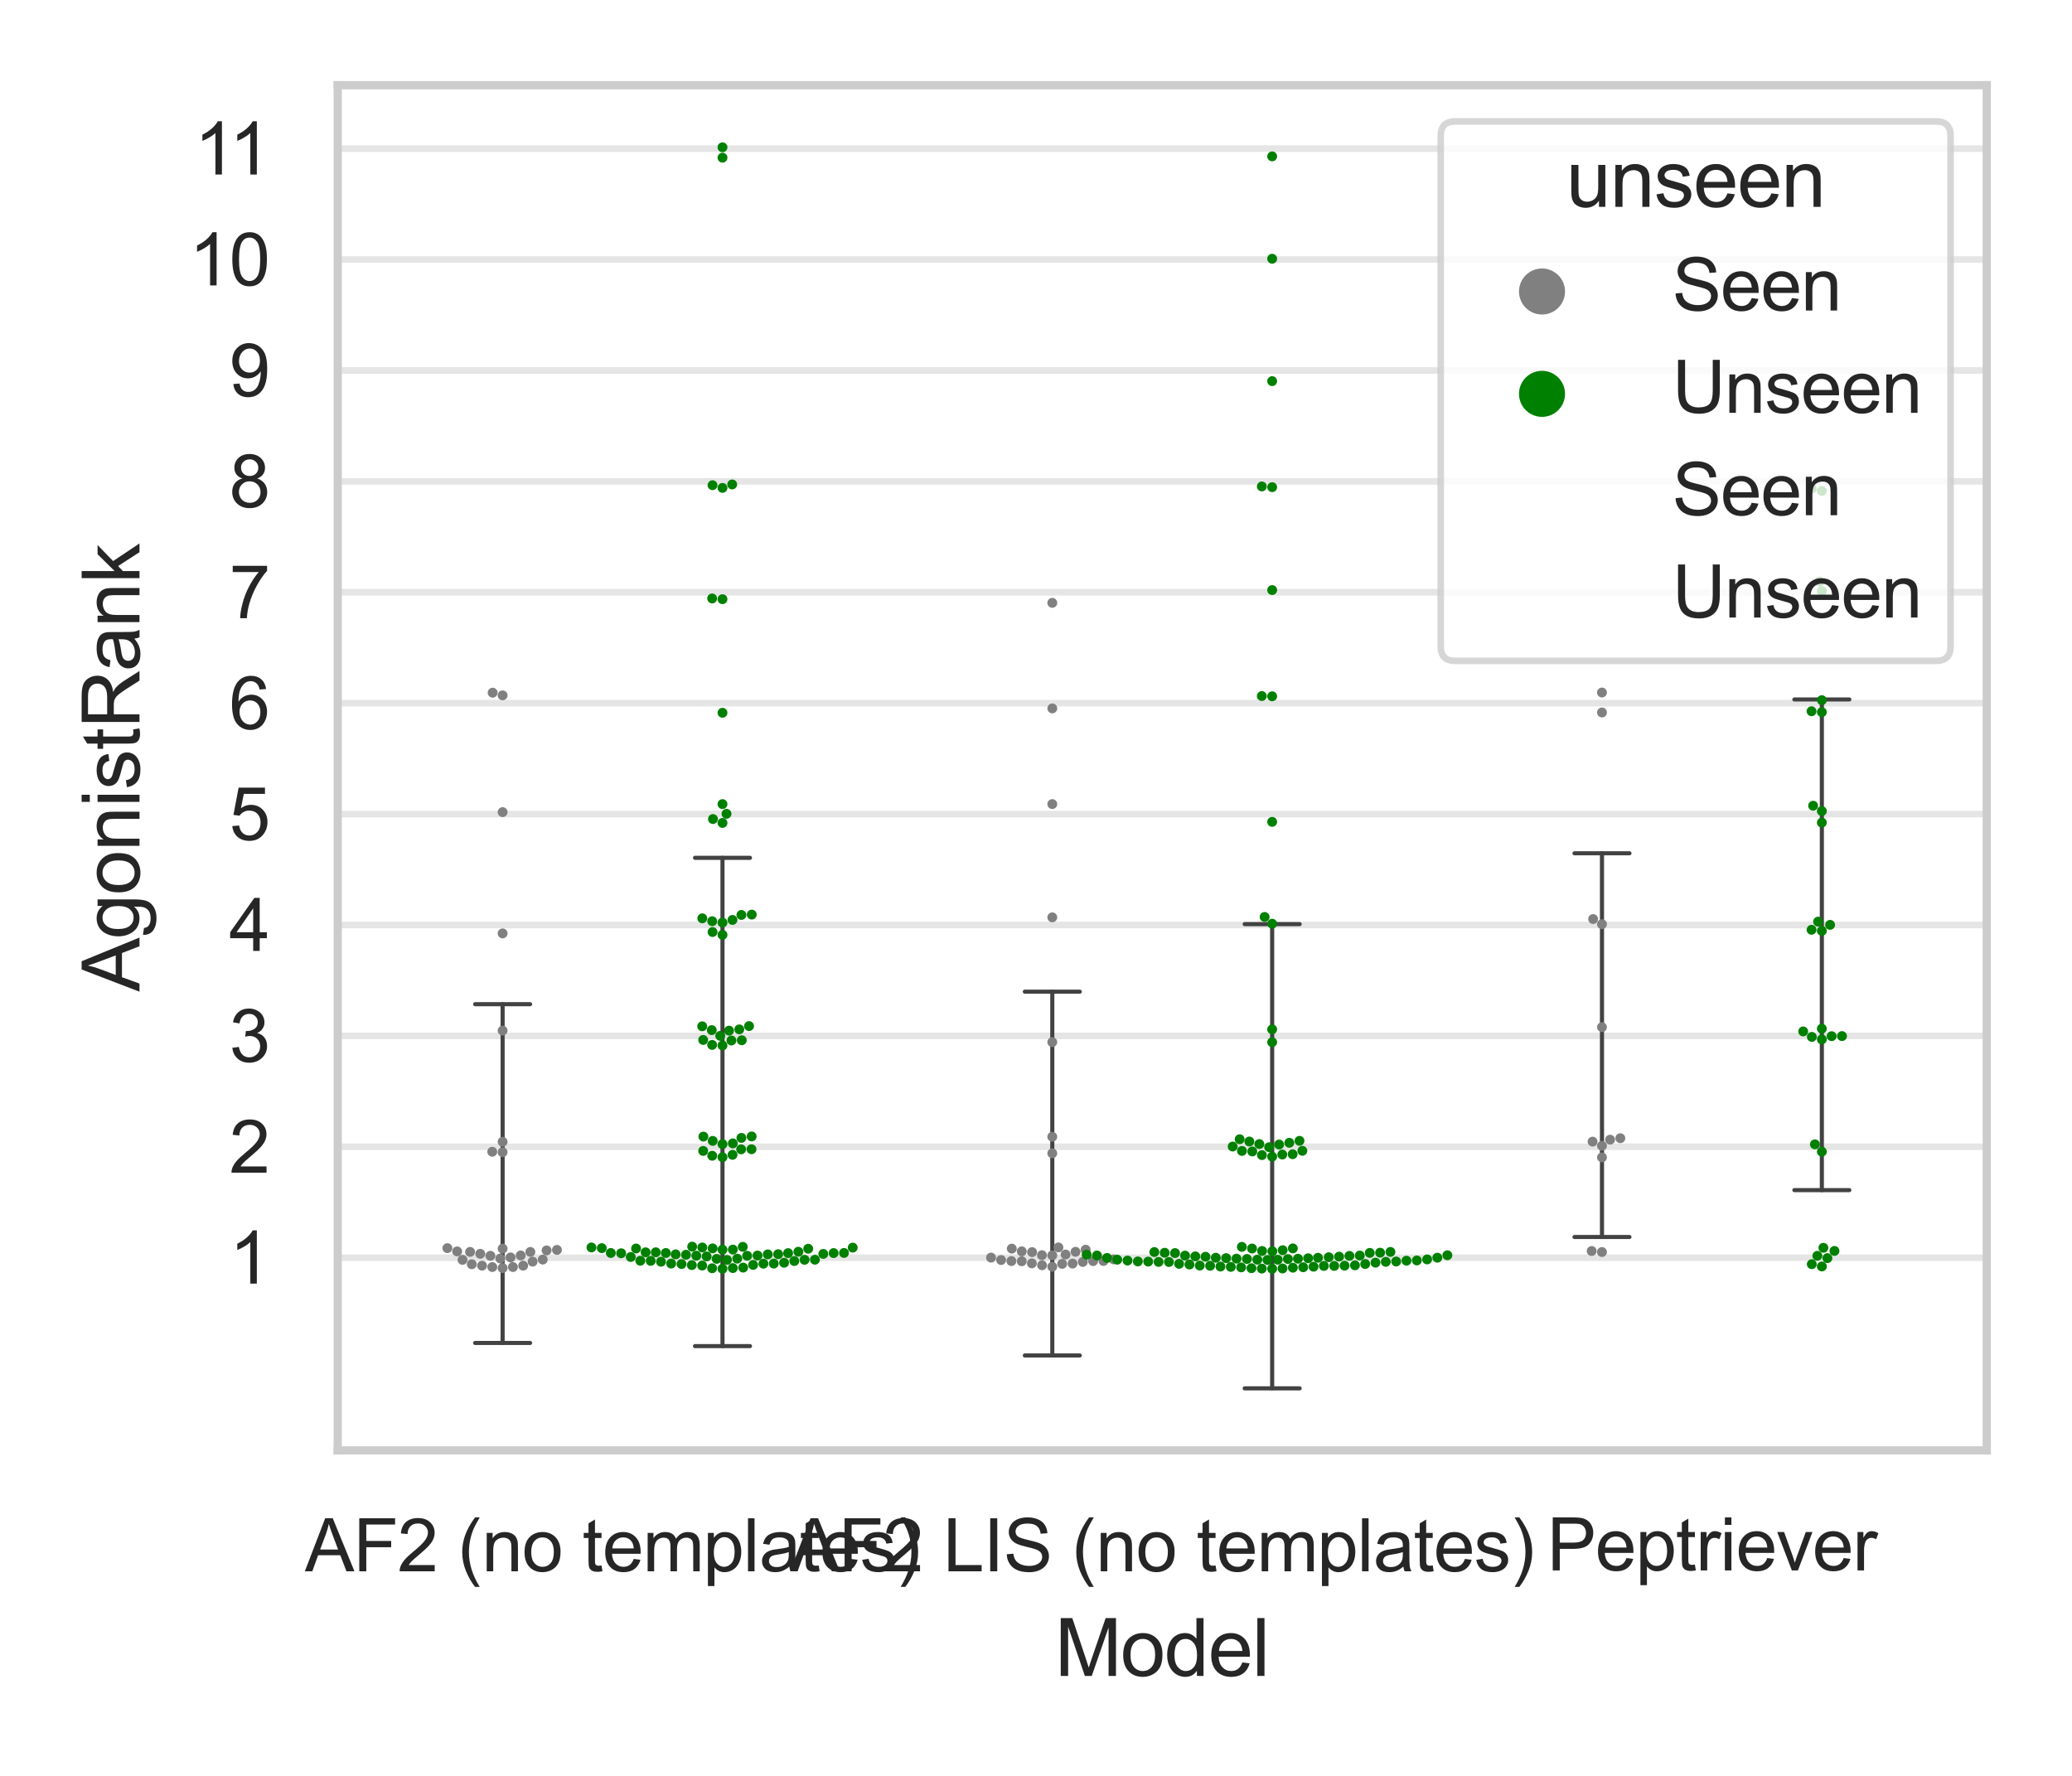 <?xml version="1.0" encoding="utf-8" standalone="no"?>
<!DOCTYPE svg PUBLIC "-//W3C//DTD SVG 1.1//EN"
  "http://www.w3.org/Graphics/SVG/1.1/DTD/svg11.dtd">
<svg xmlns:xlink="http://www.w3.org/1999/xlink" width="252pt" height="216pt" viewBox="0 0 252 216" xmlns="http://www.w3.org/2000/svg" version="1.1">
 <defs>
  <style type="text/css">*{stroke-linejoin: round; stroke-linecap: butt}</style>
 </defs>
 <g id="figure_1">
  <g id="patch_1">
   <path d="M 0 216 
L 252 216 
L 252 0 
L 0 0 
z
" style="fill: #ffffff"/>
  </g>
  <g id="axes_1">
   <g id="patch_2">
    <path d="M 41.073 176.412 
L 241.632 176.412 
L 241.632 10.368 
L 41.073 10.368 
z
" style="fill: #ffffff"/>
   </g>
   <g id="matplotlib.axis_1">
    <g id="xtick_1">
     <g id="text_1">
      <!-- AF2 (no templates) -->
      <g style="fill: #262626" transform="translate(37.087 191.118) scale(0.088 -0.088)">
       <defs>
        <path id="ArialMT-41" d="M -9 0 
L 1750 4581 
L 2403 4581 
L 4278 0 
L 3588 0 
L 3053 1388 
L 1138 1388 
L 634 0 
L -9 0 
z
M 1313 1881 
L 2866 1881 
L 2388 3150 
Q 2169 3728 2063 4100 
Q 1975 3659 1816 3225 
L 1313 1881 
z
" transform="scale(0.016)"/>
        <path id="ArialMT-46" d="M 525 0 
L 525 4581 
L 3616 4581 
L 3616 4041 
L 1131 4041 
L 1131 2622 
L 3281 2622 
L 3281 2081 
L 1131 2081 
L 1131 0 
L 525 0 
z
" transform="scale(0.016)"/>
        <path id="ArialMT-32" d="M 3222 541 
L 3222 0 
L 194 0 
Q 188 203 259 391 
Q 375 700 629 1000 
Q 884 1300 1366 1694 
Q 2113 2306 2375 2664 
Q 2638 3022 2638 3341 
Q 2638 3675 2398 3904 
Q 2159 4134 1775 4134 
Q 1369 4134 1125 3890 
Q 881 3647 878 3216 
L 300 3275 
Q 359 3922 746 4261 
Q 1134 4600 1788 4600 
Q 2447 4600 2831 4234 
Q 3216 3869 3216 3328 
Q 3216 3053 3103 2787 
Q 2991 2522 2730 2228 
Q 2469 1934 1863 1422 
Q 1356 997 1212 845 
Q 1069 694 975 541 
L 3222 541 
z
" transform="scale(0.016)"/>
        <path id="ArialMT-20" transform="scale(0.016)"/>
        <path id="ArialMT-28" d="M 1497 -1347 
Q 1031 -759 709 28 
Q 388 816 388 1659 
Q 388 2403 628 3084 
Q 909 3875 1497 4659 
L 1900 4659 
Q 1522 4009 1400 3731 
Q 1209 3300 1100 2831 
Q 966 2247 966 1656 
Q 966 153 1900 -1347 
L 1497 -1347 
z
" transform="scale(0.016)"/>
        <path id="ArialMT-6e" d="M 422 0 
L 422 3319 
L 928 3319 
L 928 2847 
Q 1294 3394 1984 3394 
Q 2284 3394 2536 3286 
Q 2788 3178 2913 3003 
Q 3038 2828 3088 2588 
Q 3119 2431 3119 2041 
L 3119 0 
L 2556 0 
L 2556 2019 
Q 2556 2363 2490 2533 
Q 2425 2703 2258 2804 
Q 2091 2906 1866 2906 
Q 1506 2906 1245 2678 
Q 984 2450 984 1813 
L 984 0 
L 422 0 
z
" transform="scale(0.016)"/>
        <path id="ArialMT-6f" d="M 213 1659 
Q 213 2581 725 3025 
Q 1153 3394 1769 3394 
Q 2453 3394 2887 2945 
Q 3322 2497 3322 1706 
Q 3322 1066 3130 698 
Q 2938 331 2570 128 
Q 2203 -75 1769 -75 
Q 1072 -75 642 372 
Q 213 819 213 1659 
z
M 791 1659 
Q 791 1022 1069 705 
Q 1347 388 1769 388 
Q 2188 388 2466 706 
Q 2744 1025 2744 1678 
Q 2744 2294 2464 2611 
Q 2184 2928 1769 2928 
Q 1347 2928 1069 2612 
Q 791 2297 791 1659 
z
" transform="scale(0.016)"/>
        <path id="ArialMT-74" d="M 1650 503 
L 1731 6 
Q 1494 -44 1306 -44 
Q 1000 -44 831 53 
Q 663 150 594 308 
Q 525 466 525 972 
L 525 2881 
L 113 2881 
L 113 3319 
L 525 3319 
L 525 4141 
L 1084 4478 
L 1084 3319 
L 1650 3319 
L 1650 2881 
L 1084 2881 
L 1084 941 
Q 1084 700 1114 631 
Q 1144 563 1211 522 
Q 1278 481 1403 481 
Q 1497 481 1650 503 
z
" transform="scale(0.016)"/>
        <path id="ArialMT-65" d="M 2694 1069 
L 3275 997 
Q 3138 488 2766 206 
Q 2394 -75 1816 -75 
Q 1088 -75 661 373 
Q 234 822 234 1631 
Q 234 2469 665 2931 
Q 1097 3394 1784 3394 
Q 2450 3394 2872 2941 
Q 3294 2488 3294 1666 
Q 3294 1616 3291 1516 
L 816 1516 
Q 847 969 1125 678 
Q 1403 388 1819 388 
Q 2128 388 2347 550 
Q 2566 713 2694 1069 
z
M 847 1978 
L 2700 1978 
Q 2663 2397 2488 2606 
Q 2219 2931 1791 2931 
Q 1403 2931 1139 2672 
Q 875 2413 847 1978 
z
" transform="scale(0.016)"/>
        <path id="ArialMT-6d" d="M 422 0 
L 422 3319 
L 925 3319 
L 925 2853 
Q 1081 3097 1340 3245 
Q 1600 3394 1931 3394 
Q 2300 3394 2536 3241 
Q 2772 3088 2869 2813 
Q 3263 3394 3894 3394 
Q 4388 3394 4653 3120 
Q 4919 2847 4919 2278 
L 4919 0 
L 4359 0 
L 4359 2091 
Q 4359 2428 4304 2576 
Q 4250 2725 4106 2815 
Q 3963 2906 3769 2906 
Q 3419 2906 3187 2673 
Q 2956 2441 2956 1928 
L 2956 0 
L 2394 0 
L 2394 2156 
Q 2394 2531 2256 2718 
Q 2119 2906 1806 2906 
Q 1569 2906 1367 2781 
Q 1166 2656 1075 2415 
Q 984 2175 984 1722 
L 984 0 
L 422 0 
z
" transform="scale(0.016)"/>
        <path id="ArialMT-70" d="M 422 -1272 
L 422 3319 
L 934 3319 
L 934 2888 
Q 1116 3141 1344 3267 
Q 1572 3394 1897 3394 
Q 2322 3394 2647 3175 
Q 2972 2956 3137 2557 
Q 3303 2159 3303 1684 
Q 3303 1175 3120 767 
Q 2938 359 2589 142 
Q 2241 -75 1856 -75 
Q 1575 -75 1351 44 
Q 1128 163 984 344 
L 984 -1272 
L 422 -1272 
z
M 931 1641 
Q 931 1000 1190 694 
Q 1450 388 1819 388 
Q 2194 388 2461 705 
Q 2728 1022 2728 1688 
Q 2728 2322 2467 2637 
Q 2206 2953 1844 2953 
Q 1484 2953 1207 2617 
Q 931 2281 931 1641 
z
" transform="scale(0.016)"/>
        <path id="ArialMT-6c" d="M 409 0 
L 409 4581 
L 972 4581 
L 972 0 
L 409 0 
z
" transform="scale(0.016)"/>
        <path id="ArialMT-61" d="M 2588 409 
Q 2275 144 1986 34 
Q 1697 -75 1366 -75 
Q 819 -75 525 192 
Q 231 459 231 875 
Q 231 1119 342 1320 
Q 453 1522 633 1644 
Q 813 1766 1038 1828 
Q 1203 1872 1538 1913 
Q 2219 1994 2541 2106 
Q 2544 2222 2544 2253 
Q 2544 2597 2384 2738 
Q 2169 2928 1744 2928 
Q 1347 2928 1158 2789 
Q 969 2650 878 2297 
L 328 2372 
Q 403 2725 575 2942 
Q 747 3159 1072 3276 
Q 1397 3394 1825 3394 
Q 2250 3394 2515 3294 
Q 2781 3194 2906 3042 
Q 3031 2891 3081 2659 
Q 3109 2516 3109 2141 
L 3109 1391 
Q 3109 606 3145 398 
Q 3181 191 3288 0 
L 2700 0 
Q 2613 175 2588 409 
z
M 2541 1666 
Q 2234 1541 1622 1453 
Q 1275 1403 1131 1340 
Q 988 1278 909 1158 
Q 831 1038 831 891 
Q 831 666 1001 516 
Q 1172 366 1500 366 
Q 1825 366 2078 508 
Q 2331 650 2450 897 
Q 2541 1088 2541 1459 
L 2541 1666 
z
" transform="scale(0.016)"/>
        <path id="ArialMT-73" d="M 197 991 
L 753 1078 
Q 800 744 1014 566 
Q 1228 388 1613 388 
Q 2000 388 2187 545 
Q 2375 703 2375 916 
Q 2375 1106 2209 1216 
Q 2094 1291 1634 1406 
Q 1016 1563 777 1677 
Q 538 1791 414 1992 
Q 291 2194 291 2438 
Q 291 2659 392 2848 
Q 494 3038 669 3163 
Q 800 3259 1026 3326 
Q 1253 3394 1513 3394 
Q 1903 3394 2198 3281 
Q 2494 3169 2634 2976 
Q 2775 2784 2828 2463 
L 2278 2388 
Q 2241 2644 2061 2787 
Q 1881 2931 1553 2931 
Q 1166 2931 1000 2803 
Q 834 2675 834 2503 
Q 834 2394 903 2306 
Q 972 2216 1119 2156 
Q 1203 2125 1616 2013 
Q 2213 1853 2448 1751 
Q 2684 1650 2818 1456 
Q 2953 1263 2953 975 
Q 2953 694 2789 445 
Q 2625 197 2315 61 
Q 2006 -75 1616 -75 
Q 969 -75 630 194 
Q 291 463 197 991 
z
" transform="scale(0.016)"/>
        <path id="ArialMT-29" d="M 791 -1347 
L 388 -1347 
Q 1322 153 1322 1656 
Q 1322 2244 1188 2822 
Q 1081 3291 891 3722 
Q 769 4003 388 4659 
L 791 4659 
Q 1378 3875 1659 3084 
Q 1900 2403 1900 1659 
Q 1900 816 1576 28 
Q 1253 -759 791 -1347 
z
" transform="scale(0.016)"/>
       </defs>
       <use xlink:href="#ArialMT-41"/>
       <use xlink:href="#ArialMT-46" x="66.699"/>
       <use xlink:href="#ArialMT-32" x="127.783"/>
       <use xlink:href="#ArialMT-20" x="183.398"/>
       <use xlink:href="#ArialMT-28" x="211.182"/>
       <use xlink:href="#ArialMT-6e" x="244.482"/>
       <use xlink:href="#ArialMT-6f" x="300.098"/>
       <use xlink:href="#ArialMT-20" x="355.713"/>
       <use xlink:href="#ArialMT-74" x="383.496"/>
       <use xlink:href="#ArialMT-65" x="411.279"/>
       <use xlink:href="#ArialMT-6d" x="466.895"/>
       <use xlink:href="#ArialMT-70" x="550.195"/>
       <use xlink:href="#ArialMT-6c" x="605.811"/>
       <use xlink:href="#ArialMT-61" x="628.027"/>
       <use xlink:href="#ArialMT-74" x="683.643"/>
       <use xlink:href="#ArialMT-65" x="711.426"/>
       <use xlink:href="#ArialMT-73" x="767.041"/>
       <use xlink:href="#ArialMT-29" x="817.041"/>
      </g>
     </g>
    </g>
    <g id="xtick_2">
     <g id="text_2">
      <!-- AF2 LIS (no templates) -->
      <g style="fill: #262626" transform="translate(96.114 191.118) scale(0.088 -0.088)">
       <defs>
        <path id="ArialMT-4c" d="M 469 0 
L 469 4581 
L 1075 4581 
L 1075 541 
L 3331 541 
L 3331 0 
L 469 0 
z
" transform="scale(0.016)"/>
        <path id="ArialMT-49" d="M 597 0 
L 597 4581 
L 1203 4581 
L 1203 0 
L 597 0 
z
" transform="scale(0.016)"/>
        <path id="ArialMT-53" d="M 288 1472 
L 859 1522 
Q 900 1178 1048 958 
Q 1197 738 1509 602 
Q 1822 466 2213 466 
Q 2559 466 2825 569 
Q 3091 672 3220 851 
Q 3350 1031 3350 1244 
Q 3350 1459 3225 1620 
Q 3100 1781 2813 1891 
Q 2628 1963 1997 2114 
Q 1366 2266 1113 2400 
Q 784 2572 623 2826 
Q 463 3081 463 3397 
Q 463 3744 659 4045 
Q 856 4347 1234 4503 
Q 1613 4659 2075 4659 
Q 2584 4659 2973 4495 
Q 3363 4331 3572 4012 
Q 3781 3694 3797 3291 
L 3216 3247 
Q 3169 3681 2898 3903 
Q 2628 4125 2100 4125 
Q 1550 4125 1298 3923 
Q 1047 3722 1047 3438 
Q 1047 3191 1225 3031 
Q 1400 2872 2139 2705 
Q 2878 2538 3153 2413 
Q 3553 2228 3743 1945 
Q 3934 1663 3934 1294 
Q 3934 928 3725 604 
Q 3516 281 3123 101 
Q 2731 -78 2241 -78 
Q 1619 -78 1198 103 
Q 778 284 539 648 
Q 300 1013 288 1472 
z
" transform="scale(0.016)"/>
       </defs>
       <use xlink:href="#ArialMT-41"/>
       <use xlink:href="#ArialMT-46" x="66.699"/>
       <use xlink:href="#ArialMT-32" x="127.783"/>
       <use xlink:href="#ArialMT-20" x="183.398"/>
       <use xlink:href="#ArialMT-4c" x="211.182"/>
       <use xlink:href="#ArialMT-49" x="266.797"/>
       <use xlink:href="#ArialMT-53" x="294.58"/>
       <use xlink:href="#ArialMT-20" x="361.279"/>
       <use xlink:href="#ArialMT-28" x="389.062"/>
       <use xlink:href="#ArialMT-6e" x="422.363"/>
       <use xlink:href="#ArialMT-6f" x="477.979"/>
       <use xlink:href="#ArialMT-20" x="533.594"/>
       <use xlink:href="#ArialMT-74" x="561.377"/>
       <use xlink:href="#ArialMT-65" x="589.16"/>
       <use xlink:href="#ArialMT-6d" x="644.775"/>
       <use xlink:href="#ArialMT-70" x="728.076"/>
       <use xlink:href="#ArialMT-6c" x="783.691"/>
       <use xlink:href="#ArialMT-61" x="805.908"/>
       <use xlink:href="#ArialMT-74" x="861.523"/>
       <use xlink:href="#ArialMT-65" x="889.307"/>
       <use xlink:href="#ArialMT-73" x="944.922"/>
       <use xlink:href="#ArialMT-29" x="994.922"/>
      </g>
     </g>
    </g>
    <g id="xtick_3">
     <g id="text_3">
      <!-- Peptriever -->
      <g style="fill: #262626" transform="translate(188.153 191.011) scale(0.088 -0.088)">
       <defs>
        <path id="ArialMT-50" d="M 494 0 
L 494 4581 
L 2222 4581 
Q 2678 4581 2919 4538 
Q 3256 4481 3484 4323 
Q 3713 4166 3852 3881 
Q 3991 3597 3991 3256 
Q 3991 2672 3619 2267 
Q 3247 1863 2275 1863 
L 1100 1863 
L 1100 0 
L 494 0 
z
M 1100 2403 
L 2284 2403 
Q 2872 2403 3119 2622 
Q 3366 2841 3366 3238 
Q 3366 3525 3220 3729 
Q 3075 3934 2838 4000 
Q 2684 4041 2272 4041 
L 1100 4041 
L 1100 2403 
z
" transform="scale(0.016)"/>
        <path id="ArialMT-72" d="M 416 0 
L 416 3319 
L 922 3319 
L 922 2816 
Q 1116 3169 1280 3281 
Q 1444 3394 1641 3394 
Q 1925 3394 2219 3213 
L 2025 2691 
Q 1819 2813 1613 2813 
Q 1428 2813 1281 2702 
Q 1134 2591 1072 2394 
Q 978 2094 978 1738 
L 978 0 
L 416 0 
z
" transform="scale(0.016)"/>
        <path id="ArialMT-69" d="M 425 3934 
L 425 4581 
L 988 4581 
L 988 3934 
L 425 3934 
z
M 425 0 
L 425 3319 
L 988 3319 
L 988 0 
L 425 0 
z
" transform="scale(0.016)"/>
        <path id="ArialMT-76" d="M 1344 0 
L 81 3319 
L 675 3319 
L 1388 1331 
Q 1503 1009 1600 663 
Q 1675 925 1809 1294 
L 2547 3319 
L 3125 3319 
L 1869 0 
L 1344 0 
z
" transform="scale(0.016)"/>
       </defs>
       <use xlink:href="#ArialMT-50"/>
       <use xlink:href="#ArialMT-65" x="66.699"/>
       <use xlink:href="#ArialMT-70" x="122.314"/>
       <use xlink:href="#ArialMT-74" x="177.93"/>
       <use xlink:href="#ArialMT-72" x="205.713"/>
       <use xlink:href="#ArialMT-69" x="239.014"/>
       <use xlink:href="#ArialMT-65" x="261.23"/>
       <use xlink:href="#ArialMT-76" x="316.846"/>
       <use xlink:href="#ArialMT-65" x="366.846"/>
       <use xlink:href="#ArialMT-72" x="422.461"/>
      </g>
     </g>
    </g>
    <g id="text_4">
     <!-- Model -->
     <g style="fill: #262626" transform="translate(128.28 203.842) scale(0.096 -0.096)">
      <defs>
       <path id="ArialMT-4d" d="M 475 0 
L 475 4581 
L 1388 4581 
L 2472 1338 
Q 2622 884 2691 659 
Q 2769 909 2934 1394 
L 4031 4581 
L 4847 4581 
L 4847 0 
L 4263 0 
L 4263 3834 
L 2931 0 
L 2384 0 
L 1059 3900 
L 1059 0 
L 475 0 
z
" transform="scale(0.016)"/>
       <path id="ArialMT-64" d="M 2575 0 
L 2575 419 
Q 2259 -75 1647 -75 
Q 1250 -75 917 144 
Q 584 363 401 755 
Q 219 1147 219 1656 
Q 219 2153 384 2558 
Q 550 2963 881 3178 
Q 1213 3394 1622 3394 
Q 1922 3394 2156 3267 
Q 2391 3141 2538 2938 
L 2538 4581 
L 3097 4581 
L 3097 0 
L 2575 0 
z
M 797 1656 
Q 797 1019 1065 703 
Q 1334 388 1700 388 
Q 2069 388 2326 689 
Q 2584 991 2584 1609 
Q 2584 2291 2321 2609 
Q 2059 2928 1675 2928 
Q 1300 2928 1048 2622 
Q 797 2316 797 1656 
z
" transform="scale(0.016)"/>
      </defs>
      <use xlink:href="#ArialMT-4d"/>
      <use xlink:href="#ArialMT-6f" x="83.301"/>
      <use xlink:href="#ArialMT-64" x="138.916"/>
      <use xlink:href="#ArialMT-65" x="194.531"/>
      <use xlink:href="#ArialMT-6c" x="250.146"/>
     </g>
    </g>
   </g>
   <g id="matplotlib.axis_2">
    <g id="ytick_1">
     <g id="line2d_1">
      <path d="M 41.073 152.975 
L 241.632 152.975 
" clip-path="url(#pb0e7a7a2f1)" style="fill: none; stroke: #cccccc; stroke-opacity: 0.5; stroke-width: 0.8; stroke-linecap: round"/>
     </g>
     <g id="text_5">
      <!-- 1 -->
      <g style="fill: #262626" transform="translate(27.879 156.125) scale(0.088 -0.088)">
       <defs>
        <path id="ArialMT-31" d="M 2384 0 
L 1822 0 
L 1822 3584 
Q 1619 3391 1289 3197 
Q 959 3003 697 2906 
L 697 3450 
Q 1169 3672 1522 3987 
Q 1875 4303 2022 4600 
L 2384 4600 
L 2384 0 
z
" transform="scale(0.016)"/>
       </defs>
       <use xlink:href="#ArialMT-31"/>
      </g>
     </g>
    </g>
    <g id="ytick_2">
     <g id="line2d_2">
      <path d="M 41.073 139.486 
L 241.632 139.486 
" clip-path="url(#pb0e7a7a2f1)" style="fill: none; stroke: #cccccc; stroke-opacity: 0.5; stroke-width: 0.8; stroke-linecap: round"/>
     </g>
     <g id="text_6">
      <!-- 2 -->
      <g style="fill: #262626" transform="translate(27.879 142.635) scale(0.088 -0.088)">
       <use xlink:href="#ArialMT-32"/>
      </g>
     </g>
    </g>
    <g id="ytick_3">
     <g id="line2d_3">
      <path d="M 41.073 125.996 
L 241.632 125.996 
" clip-path="url(#pb0e7a7a2f1)" style="fill: none; stroke: #cccccc; stroke-opacity: 0.5; stroke-width: 0.8; stroke-linecap: round"/>
     </g>
     <g id="text_7">
      <!-- 3 -->
      <g style="fill: #262626" transform="translate(27.879 129.145) scale(0.088 -0.088)">
       <defs>
        <path id="ArialMT-33" d="M 269 1209 
L 831 1284 
Q 928 806 1161 595 
Q 1394 384 1728 384 
Q 2125 384 2398 659 
Q 2672 934 2672 1341 
Q 2672 1728 2419 1979 
Q 2166 2231 1775 2231 
Q 1616 2231 1378 2169 
L 1441 2663 
Q 1497 2656 1531 2656 
Q 1891 2656 2178 2843 
Q 2466 3031 2466 3422 
Q 2466 3731 2256 3934 
Q 2047 4138 1716 4138 
Q 1388 4138 1169 3931 
Q 950 3725 888 3313 
L 325 3413 
Q 428 3978 793 4289 
Q 1159 4600 1703 4600 
Q 2078 4600 2393 4439 
Q 2709 4278 2876 4000 
Q 3044 3722 3044 3409 
Q 3044 3113 2884 2869 
Q 2725 2625 2413 2481 
Q 2819 2388 3044 2092 
Q 3269 1797 3269 1353 
Q 3269 753 2831 336 
Q 2394 -81 1725 -81 
Q 1122 -81 723 278 
Q 325 638 269 1209 
z
" transform="scale(0.016)"/>
       </defs>
       <use xlink:href="#ArialMT-33"/>
      </g>
     </g>
    </g>
    <g id="ytick_4">
     <g id="line2d_4">
      <path d="M 41.073 112.506 
L 241.632 112.506 
" clip-path="url(#pb0e7a7a2f1)" style="fill: none; stroke: #cccccc; stroke-opacity: 0.5; stroke-width: 0.8; stroke-linecap: round"/>
     </g>
     <g id="text_8">
      <!-- 4 -->
      <g style="fill: #262626" transform="translate(27.879 115.656) scale(0.088 -0.088)">
       <defs>
        <path id="ArialMT-34" d="M 2069 0 
L 2069 1097 
L 81 1097 
L 81 1613 
L 2172 4581 
L 2631 4581 
L 2631 1613 
L 3250 1613 
L 3250 1097 
L 2631 1097 
L 2631 0 
L 2069 0 
z
M 2069 1613 
L 2069 3678 
L 634 1613 
L 2069 1613 
z
" transform="scale(0.016)"/>
       </defs>
       <use xlink:href="#ArialMT-34"/>
      </g>
     </g>
    </g>
    <g id="ytick_5">
     <g id="line2d_5">
      <path d="M 41.073 99.017 
L 241.632 99.017 
" clip-path="url(#pb0e7a7a2f1)" style="fill: none; stroke: #cccccc; stroke-opacity: 0.5; stroke-width: 0.8; stroke-linecap: round"/>
     </g>
     <g id="text_9">
      <!-- 5 -->
      <g style="fill: #262626" transform="translate(27.879 102.166) scale(0.088 -0.088)">
       <defs>
        <path id="ArialMT-35" d="M 266 1200 
L 856 1250 
Q 922 819 1161 601 
Q 1400 384 1738 384 
Q 2144 384 2425 690 
Q 2706 997 2706 1503 
Q 2706 1984 2436 2262 
Q 2166 2541 1728 2541 
Q 1456 2541 1237 2417 
Q 1019 2294 894 2097 
L 366 2166 
L 809 4519 
L 3088 4519 
L 3088 3981 
L 1259 3981 
L 1013 2750 
Q 1425 3038 1878 3038 
Q 2478 3038 2890 2622 
Q 3303 2206 3303 1553 
Q 3303 931 2941 478 
Q 2500 -78 1738 -78 
Q 1113 -78 717 272 
Q 322 622 266 1200 
z
" transform="scale(0.016)"/>
       </defs>
       <use xlink:href="#ArialMT-35"/>
      </g>
     </g>
    </g>
    <g id="ytick_6">
     <g id="line2d_6">
      <path d="M 41.073 85.527 
L 241.632 85.527 
" clip-path="url(#pb0e7a7a2f1)" style="fill: none; stroke: #cccccc; stroke-opacity: 0.5; stroke-width: 0.8; stroke-linecap: round"/>
     </g>
     <g id="text_10">
      <!-- 6 -->
      <g style="fill: #262626" transform="translate(27.879 88.676) scale(0.088 -0.088)">
       <defs>
        <path id="ArialMT-36" d="M 3184 3459 
L 2625 3416 
Q 2550 3747 2413 3897 
Q 2184 4138 1850 4138 
Q 1581 4138 1378 3988 
Q 1113 3794 959 3422 
Q 806 3050 800 2363 
Q 1003 2672 1297 2822 
Q 1591 2972 1913 2972 
Q 2475 2972 2870 2558 
Q 3266 2144 3266 1488 
Q 3266 1056 3080 686 
Q 2894 316 2569 119 
Q 2244 -78 1831 -78 
Q 1128 -78 684 439 
Q 241 956 241 2144 
Q 241 3472 731 4075 
Q 1159 4600 1884 4600 
Q 2425 4600 2770 4297 
Q 3116 3994 3184 3459 
z
M 888 1484 
Q 888 1194 1011 928 
Q 1134 663 1356 523 
Q 1578 384 1822 384 
Q 2178 384 2434 671 
Q 2691 959 2691 1453 
Q 2691 1928 2437 2201 
Q 2184 2475 1800 2475 
Q 1419 2475 1153 2201 
Q 888 1928 888 1484 
z
" transform="scale(0.016)"/>
       </defs>
       <use xlink:href="#ArialMT-36"/>
      </g>
     </g>
    </g>
    <g id="ytick_7">
     <g id="line2d_7">
      <path d="M 41.073 72.037 
L 241.632 72.037 
" clip-path="url(#pb0e7a7a2f1)" style="fill: none; stroke: #cccccc; stroke-opacity: 0.5; stroke-width: 0.8; stroke-linecap: round"/>
     </g>
     <g id="text_11">
      <!-- 7 -->
      <g style="fill: #262626" transform="translate(27.879 75.187) scale(0.088 -0.088)">
       <defs>
        <path id="ArialMT-37" d="M 303 3981 
L 303 4522 
L 3269 4522 
L 3269 4084 
Q 2831 3619 2401 2847 
Q 1972 2075 1738 1259 
Q 1569 684 1522 0 
L 944 0 
Q 953 541 1156 1306 
Q 1359 2072 1739 2783 
Q 2119 3494 2547 3981 
L 303 3981 
z
" transform="scale(0.016)"/>
       </defs>
       <use xlink:href="#ArialMT-37"/>
      </g>
     </g>
    </g>
    <g id="ytick_8">
     <g id="line2d_8">
      <path d="M 41.073 58.548 
L 241.632 58.548 
" clip-path="url(#pb0e7a7a2f1)" style="fill: none; stroke: #cccccc; stroke-opacity: 0.5; stroke-width: 0.8; stroke-linecap: round"/>
     </g>
     <g id="text_12">
      <!-- 8 -->
      <g style="fill: #262626" transform="translate(27.879 61.697) scale(0.088 -0.088)">
       <defs>
        <path id="ArialMT-38" d="M 1131 2484 
Q 781 2613 612 2850 
Q 444 3088 444 3419 
Q 444 3919 803 4259 
Q 1163 4600 1759 4600 
Q 2359 4600 2725 4251 
Q 3091 3903 3091 3403 
Q 3091 3084 2923 2848 
Q 2756 2613 2416 2484 
Q 2838 2347 3058 2040 
Q 3278 1734 3278 1309 
Q 3278 722 2862 322 
Q 2447 -78 1769 -78 
Q 1091 -78 675 323 
Q 259 725 259 1325 
Q 259 1772 486 2073 
Q 713 2375 1131 2484 
z
M 1019 3438 
Q 1019 3113 1228 2906 
Q 1438 2700 1772 2700 
Q 2097 2700 2305 2904 
Q 2513 3109 2513 3406 
Q 2513 3716 2298 3927 
Q 2084 4138 1766 4138 
Q 1444 4138 1231 3931 
Q 1019 3725 1019 3438 
z
M 838 1322 
Q 838 1081 952 856 
Q 1066 631 1291 507 
Q 1516 384 1775 384 
Q 2178 384 2440 643 
Q 2703 903 2703 1303 
Q 2703 1709 2433 1975 
Q 2163 2241 1756 2241 
Q 1359 2241 1098 1978 
Q 838 1716 838 1322 
z
" transform="scale(0.016)"/>
       </defs>
       <use xlink:href="#ArialMT-38"/>
      </g>
     </g>
    </g>
    <g id="ytick_9">
     <g id="line2d_9">
      <path d="M 41.073 45.058 
L 241.632 45.058 
" clip-path="url(#pb0e7a7a2f1)" style="fill: none; stroke: #cccccc; stroke-opacity: 0.5; stroke-width: 0.8; stroke-linecap: round"/>
     </g>
     <g id="text_13">
      <!-- 9 -->
      <g style="fill: #262626" transform="translate(27.879 48.208) scale(0.088 -0.088)">
       <defs>
        <path id="ArialMT-39" d="M 350 1059 
L 891 1109 
Q 959 728 1153 556 
Q 1347 384 1650 384 
Q 1909 384 2104 503 
Q 2300 622 2425 820 
Q 2550 1019 2634 1356 
Q 2719 1694 2719 2044 
Q 2719 2081 2716 2156 
Q 2547 1888 2255 1720 
Q 1963 1553 1622 1553 
Q 1053 1553 659 1965 
Q 266 2378 266 3053 
Q 266 3750 677 4175 
Q 1088 4600 1706 4600 
Q 2153 4600 2523 4359 
Q 2894 4119 3086 3673 
Q 3278 3228 3278 2384 
Q 3278 1506 3087 986 
Q 2897 466 2520 194 
Q 2144 -78 1638 -78 
Q 1100 -78 759 220 
Q 419 519 350 1059 
z
M 2653 3081 
Q 2653 3566 2395 3850 
Q 2138 4134 1775 4134 
Q 1400 4134 1122 3828 
Q 844 3522 844 3034 
Q 844 2597 1108 2323 
Q 1372 2050 1759 2050 
Q 2150 2050 2401 2323 
Q 2653 2597 2653 3081 
z
" transform="scale(0.016)"/>
       </defs>
       <use xlink:href="#ArialMT-39"/>
      </g>
     </g>
    </g>
    <g id="ytick_10">
     <g id="line2d_10">
      <path d="M 41.073 31.569 
L 241.632 31.569 
" clip-path="url(#pb0e7a7a2f1)" style="fill: none; stroke: #cccccc; stroke-opacity: 0.5; stroke-width: 0.8; stroke-linecap: round"/>
     </g>
     <g id="text_14">
      <!-- 10 -->
      <g style="fill: #262626" transform="translate(22.986 34.718) scale(0.088 -0.088)">
       <defs>
        <path id="ArialMT-30" d="M 266 2259 
Q 266 3072 433 3567 
Q 600 4063 929 4331 
Q 1259 4600 1759 4600 
Q 2128 4600 2406 4451 
Q 2684 4303 2865 4023 
Q 3047 3744 3150 3342 
Q 3253 2941 3253 2259 
Q 3253 1453 3087 958 
Q 2922 463 2592 192 
Q 2263 -78 1759 -78 
Q 1097 -78 719 397 
Q 266 969 266 2259 
z
M 844 2259 
Q 844 1131 1108 757 
Q 1372 384 1759 384 
Q 2147 384 2411 759 
Q 2675 1134 2675 2259 
Q 2675 3391 2411 3762 
Q 2147 4134 1753 4134 
Q 1366 4134 1134 3806 
Q 844 3388 844 2259 
z
" transform="scale(0.016)"/>
       </defs>
       <use xlink:href="#ArialMT-31"/>
       <use xlink:href="#ArialMT-30" x="55.615"/>
      </g>
     </g>
    </g>
    <g id="ytick_11">
     <g id="line2d_11">
      <path d="M 41.073 18.079 
L 241.632 18.079 
" clip-path="url(#pb0e7a7a2f1)" style="fill: none; stroke: #cccccc; stroke-opacity: 0.5; stroke-width: 0.8; stroke-linecap: round"/>
     </g>
     <g id="text_15">
      <!-- 11 -->
      <g style="fill: #262626" transform="translate(23.635 21.228) scale(0.088 -0.088)">
       <use xlink:href="#ArialMT-31"/>
       <use xlink:href="#ArialMT-31" x="48.24"/>
      </g>
     </g>
    </g>
    <g id="text_16">
     <!-- AgonistRank -->
     <g style="fill: #262626" transform="translate(16.965 120.605) rotate(-90) scale(0.096 -0.096)">
      <defs>
       <path id="ArialMT-67" d="M 319 -275 
L 866 -356 
Q 900 -609 1056 -725 
Q 1266 -881 1628 -881 
Q 2019 -881 2231 -725 
Q 2444 -569 2519 -288 
Q 2563 -116 2559 434 
Q 2191 0 1641 0 
Q 956 0 581 494 
Q 206 988 206 1678 
Q 206 2153 378 2554 
Q 550 2956 876 3175 
Q 1203 3394 1644 3394 
Q 2231 3394 2613 2919 
L 2613 3319 
L 3131 3319 
L 3131 450 
Q 3131 -325 2973 -648 
Q 2816 -972 2473 -1159 
Q 2131 -1347 1631 -1347 
Q 1038 -1347 672 -1080 
Q 306 -813 319 -275 
z
M 784 1719 
Q 784 1066 1043 766 
Q 1303 466 1694 466 
Q 2081 466 2343 764 
Q 2606 1063 2606 1700 
Q 2606 2309 2336 2618 
Q 2066 2928 1684 2928 
Q 1309 2928 1046 2623 
Q 784 2319 784 1719 
z
" transform="scale(0.016)"/>
       <path id="ArialMT-52" d="M 503 0 
L 503 4581 
L 2534 4581 
Q 3147 4581 3465 4457 
Q 3784 4334 3975 4021 
Q 4166 3709 4166 3331 
Q 4166 2844 3850 2509 
Q 3534 2175 2875 2084 
Q 3116 1969 3241 1856 
Q 3506 1613 3744 1247 
L 4541 0 
L 3778 0 
L 3172 953 
Q 2906 1366 2734 1584 
Q 2563 1803 2427 1890 
Q 2291 1978 2150 2013 
Q 2047 2034 1813 2034 
L 1109 2034 
L 1109 0 
L 503 0 
z
M 1109 2559 
L 2413 2559 
Q 2828 2559 3062 2645 
Q 3297 2731 3419 2920 
Q 3541 3109 3541 3331 
Q 3541 3656 3305 3865 
Q 3069 4075 2559 4075 
L 1109 4075 
L 1109 2559 
z
" transform="scale(0.016)"/>
       <path id="ArialMT-6b" d="M 425 0 
L 425 4581 
L 988 4581 
L 988 1969 
L 2319 3319 
L 3047 3319 
L 1778 2088 
L 3175 0 
L 2481 0 
L 1384 1697 
L 988 1316 
L 988 0 
L 425 0 
z
" transform="scale(0.016)"/>
      </defs>
      <use xlink:href="#ArialMT-41"/>
      <use xlink:href="#ArialMT-67" x="66.699"/>
      <use xlink:href="#ArialMT-6f" x="122.314"/>
      <use xlink:href="#ArialMT-6e" x="177.93"/>
      <use xlink:href="#ArialMT-69" x="233.545"/>
      <use xlink:href="#ArialMT-73" x="255.762"/>
      <use xlink:href="#ArialMT-74" x="305.762"/>
      <use xlink:href="#ArialMT-52" x="333.545"/>
      <use xlink:href="#ArialMT-61" x="405.762"/>
      <use xlink:href="#ArialMT-6e" x="461.377"/>
      <use xlink:href="#ArialMT-6b" x="516.992"/>
     </g>
    </g>
   </g>
   <g id="patch_3">
    <path d="M 47.758 166.465 
L 74.499 166.465 
L 74.499 142.742 
L 47.758 142.742 
L 47.758 166.465 
z
" clip-path="url(#pb0e7a7a2f1)" style="fill: none; opacity: 0"/>
   </g>
   <g id="patch_4">
    <path d="M 114.611 166.465 
L 141.352 166.465 
L 141.352 142.742 
L 114.611 142.742 
L 114.611 166.465 
z
" clip-path="url(#pb0e7a7a2f1)" style="fill: none; opacity: 0"/>
   </g>
   <g id="patch_5">
    <path d="M 181.464 166.465 
L 208.206 166.465 
L 208.206 127.12 
L 181.464 127.12 
L 181.464 166.465 
z
" clip-path="url(#pb0e7a7a2f1)" style="fill: none; opacity: 0"/>
   </g>
   <g id="patch_6">
    <path d="M 74.499 166.465 
L 101.241 166.465 
L 101.241 134.032 
L 74.499 134.032 
L 74.499 166.465 
z
" clip-path="url(#pb0e7a7a2f1)" style="fill: none; opacity: 0"/>
   </g>
   <g id="patch_7">
    <path d="M 141.352 166.465 
L 168.094 166.465 
L 168.094 140.634 
L 141.352 140.634 
L 141.352 166.465 
z
" clip-path="url(#pb0e7a7a2f1)" style="fill: none; opacity: 0"/>
   </g>
   <g id="patch_8">
    <path d="M 208.206 166.465 
L 234.947 166.465 
L 234.947 114.915 
L 208.206 114.915 
L 208.206 166.465 
z
" clip-path="url(#pb0e7a7a2f1)" style="fill: none; opacity: 0"/>
   </g>
   <g id="PathCollection_1"/>
   <g id="PathCollection_2"/>
   <g id="line2d_12">
    <path d="M 61.129 163.344 
L 61.129 122.14 
" clip-path="url(#pb0e7a7a2f1)" style="fill: none; stroke: #424242; stroke-width: 0.5; stroke-linecap: round"/>
   </g>
   <g id="line2d_13">
    <path d="M 57.786 163.344 
L 64.472 163.344 
" clip-path="url(#pb0e7a7a2f1)" style="fill: none; stroke: #424242; stroke-width: 0.5; stroke-linecap: round"/>
   </g>
   <g id="line2d_14">
    <path d="M 57.786 122.14 
L 64.472 122.14 
" clip-path="url(#pb0e7a7a2f1)" style="fill: none; stroke: #424242; stroke-width: 0.5; stroke-linecap: round"/>
   </g>
   <g id="line2d_15">
    <path d="M 127.982 164.865 
L 127.982 120.618 
" clip-path="url(#pb0e7a7a2f1)" style="fill: none; stroke: #424242; stroke-width: 0.5; stroke-linecap: round"/>
   </g>
   <g id="line2d_16">
    <path d="M 124.639 164.865 
L 131.325 164.865 
" clip-path="url(#pb0e7a7a2f1)" style="fill: none; stroke: #424242; stroke-width: 0.5; stroke-linecap: round"/>
   </g>
   <g id="line2d_17">
    <path d="M 124.639 120.618 
L 131.325 120.618 
" clip-path="url(#pb0e7a7a2f1)" style="fill: none; stroke: #424242; stroke-width: 0.5; stroke-linecap: round"/>
   </g>
   <g id="line2d_18">
    <path d="M 194.835 150.455 
L 194.835 103.785 
" clip-path="url(#pb0e7a7a2f1)" style="fill: none; stroke: #424242; stroke-width: 0.5; stroke-linecap: round"/>
   </g>
   <g id="line2d_19">
    <path d="M 191.492 150.455 
L 198.178 150.455 
" clip-path="url(#pb0e7a7a2f1)" style="fill: none; stroke: #424242; stroke-width: 0.5; stroke-linecap: round"/>
   </g>
   <g id="line2d_20">
    <path d="M 191.492 103.785 
L 198.178 103.785 
" clip-path="url(#pb0e7a7a2f1)" style="fill: none; stroke: #424242; stroke-width: 0.5; stroke-linecap: round"/>
   </g>
   <g id="line2d_21">
    <path d="M 87.87 163.727 
L 87.87 104.338 
" clip-path="url(#pb0e7a7a2f1)" style="fill: none; stroke: #424242; stroke-width: 0.5; stroke-linecap: round"/>
   </g>
   <g id="line2d_22">
    <path d="M 84.527 163.727 
L 91.213 163.727 
" clip-path="url(#pb0e7a7a2f1)" style="fill: none; stroke: #424242; stroke-width: 0.5; stroke-linecap: round"/>
   </g>
   <g id="line2d_23">
    <path d="M 84.527 104.338 
L 91.213 104.338 
" clip-path="url(#pb0e7a7a2f1)" style="fill: none; stroke: #424242; stroke-width: 0.5; stroke-linecap: round"/>
   </g>
   <g id="line2d_24">
    <path d="M 154.723 168.865 
L 154.723 112.403 
" clip-path="url(#pb0e7a7a2f1)" style="fill: none; stroke: #424242; stroke-width: 0.5; stroke-linecap: round"/>
   </g>
   <g id="line2d_25">
    <path d="M 151.38 168.865 
L 158.066 168.865 
" clip-path="url(#pb0e7a7a2f1)" style="fill: none; stroke: #424242; stroke-width: 0.5; stroke-linecap: round"/>
   </g>
   <g id="line2d_26">
    <path d="M 151.38 112.403 
L 158.066 112.403 
" clip-path="url(#pb0e7a7a2f1)" style="fill: none; stroke: #424242; stroke-width: 0.5; stroke-linecap: round"/>
   </g>
   <g id="line2d_27">
    <path d="M 221.576 144.754 
L 221.576 85.076 
" clip-path="url(#pb0e7a7a2f1)" style="fill: none; stroke: #424242; stroke-width: 0.5; stroke-linecap: round"/>
   </g>
   <g id="line2d_28">
    <path d="M 218.233 144.754 
L 224.919 144.754 
" clip-path="url(#pb0e7a7a2f1)" style="fill: none; stroke: #424242; stroke-width: 0.5; stroke-linecap: round"/>
   </g>
   <g id="line2d_29">
    <path d="M 218.233 85.076 
L 224.919 85.076 
" clip-path="url(#pb0e7a7a2f1)" style="fill: none; stroke: #424242; stroke-width: 0.5; stroke-linecap: round"/>
   </g>
   <g id="patch_9">
    <path d="M 41.073 176.412 
L 41.073 10.368 
" style="fill: none; stroke: #cccccc; stroke-linejoin: miter; stroke-linecap: square"/>
   </g>
   <g id="patch_10">
    <path d="M 241.632 176.412 
L 241.632 10.368 
" style="fill: none; stroke: #cccccc; stroke-linejoin: miter; stroke-linecap: square"/>
   </g>
   <g id="patch_11">
    <path d="M 41.073 176.412 
L 241.632 176.412 
" style="fill: none; stroke: #cccccc; stroke-linejoin: miter; stroke-linecap: square"/>
   </g>
   <g id="patch_12">
    <path d="M 41.073 10.368 
L 241.632 10.368 
" style="fill: none; stroke: #cccccc; stroke-linejoin: miter; stroke-linecap: square"/>
   </g>
   <g id="PathCollection_3">
    <defs>
     <path id="C0_0_e320c0c2be" d="M 0 0.6 
C 0.159 0.6 0.312 0.537 0.424 0.424 
C 0.537 0.312 0.6 0.159 0.6 -0 
C 0.6 -0.159 0.537 -0.312 0.424 -0.424 
C 0.312 -0.537 0.159 -0.6 0 -0.6 
C -0.159 -0.6 -0.312 -0.537 -0.424 -0.424 
C -0.537 -0.312 -0.6 -0.159 -0.6 0 
C -0.6 0.159 -0.537 0.312 -0.424 0.424 
C -0.312 0.537 -0.159 0.6 0 0.6 
z
"/>
    </defs>
    <g clip-path="url(#pb0e7a7a2f1)">
     <use xlink:href="#C0_0_e320c0c2be" x="62.381" y="154.108" style="fill: #808080"/>
    </g>
    <g clip-path="url(#pb0e7a7a2f1)">
     <use xlink:href="#C0_0_e320c0c2be" x="55.601" y="152.209" style="fill: #808080"/>
    </g>
    <g clip-path="url(#pb0e7a7a2f1)">
     <use xlink:href="#C0_0_e320c0c2be" x="61.129" y="151.869" style="fill: #808080"/>
    </g>
    <g clip-path="url(#pb0e7a7a2f1)">
     <use xlink:href="#C0_0_e320c0c2be" x="66.012" y="153.203" style="fill: #808080"/>
    </g>
    <g clip-path="url(#pb0e7a7a2f1)">
     <use xlink:href="#C0_0_e320c0c2be" x="57.382" y="153.77" style="fill: #808080"/>
    </g>
    <g clip-path="url(#pb0e7a7a2f1)">
     <use xlink:href="#C0_0_e320c0c2be" x="60.855" y="153.068" style="fill: #808080"/>
    </g>
    <g clip-path="url(#pb0e7a7a2f1)">
     <use xlink:href="#C0_0_e320c0c2be" x="67.736" y="152.026" style="fill: #808080"/>
    </g>
    <g clip-path="url(#pb0e7a7a2f1)">
     <use xlink:href="#C0_0_e320c0c2be" x="62.093" y="152.94" style="fill: #808080"/>
    </g>
    <g clip-path="url(#pb0e7a7a2f1)">
     <use xlink:href="#C0_0_e320c0c2be" x="59.87" y="140.085" style="fill: #808080"/>
    </g>
    <g clip-path="url(#pb0e7a7a2f1)">
     <use xlink:href="#C0_0_e320c0c2be" x="64.779" y="153.449" style="fill: #808080"/>
    </g>
    <g clip-path="url(#pb0e7a7a2f1)">
     <use xlink:href="#C0_0_e320c0c2be" x="56.253" y="153.236" style="fill: #808080"/>
    </g>
    <g clip-path="url(#pb0e7a7a2f1)">
     <use xlink:href="#C0_0_e320c0c2be" x="61.129" y="98.778" style="fill: #808080"/>
    </g>
    <g clip-path="url(#pb0e7a7a2f1)">
     <use xlink:href="#C0_0_e320c0c2be" x="54.412" y="151.812" style="fill: #808080"/>
    </g>
    <g clip-path="url(#pb0e7a7a2f1)">
     <use xlink:href="#C0_0_e320c0c2be" x="61.129" y="113.529" style="fill: #808080"/>
    </g>
    <g clip-path="url(#pb0e7a7a2f1)">
     <use xlink:href="#C0_0_e320c0c2be" x="63.629" y="153.939" style="fill: #808080"/>
    </g>
    <g clip-path="url(#pb0e7a7a2f1)">
     <use xlink:href="#C0_0_e320c0c2be" x="58.629" y="153.942" style="fill: #808080"/>
    </g>
    <g clip-path="url(#pb0e7a7a2f1)">
     <use xlink:href="#C0_0_e320c0c2be" x="57.172" y="152.269" style="fill: #808080"/>
    </g>
    <g clip-path="url(#pb0e7a7a2f1)">
     <use xlink:href="#C0_0_e320c0c2be" x="59.916" y="84.25" style="fill: #808080"/>
    </g>
    <g clip-path="url(#pb0e7a7a2f1)">
     <use xlink:href="#C0_0_e320c0c2be" x="61.129" y="154.239" style="fill: #808080"/>
    </g>
    <g clip-path="url(#pb0e7a7a2f1)">
     <use xlink:href="#C0_0_e320c0c2be" x="64.504" y="152.271" style="fill: #808080"/>
    </g>
    <g clip-path="url(#pb0e7a7a2f1)">
     <use xlink:href="#C0_0_e320c0c2be" x="61.129" y="138.873" style="fill: #808080"/>
    </g>
    <g clip-path="url(#pb0e7a7a2f1)">
     <use xlink:href="#C0_0_e320c0c2be" x="59.642" y="152.741" style="fill: #808080"/>
    </g>
    <g clip-path="url(#pb0e7a7a2f1)">
     <use xlink:href="#C0_0_e320c0c2be" x="58.408" y="152.502" style="fill: #808080"/>
    </g>
    <g clip-path="url(#pb0e7a7a2f1)">
     <use xlink:href="#C0_0_e320c0c2be" x="61.129" y="84.576" style="fill: #808080"/>
    </g>
    <g clip-path="url(#pb0e7a7a2f1)">
     <use xlink:href="#C0_0_e320c0c2be" x="61.129" y="140.144" style="fill: #808080"/>
    </g>
    <g clip-path="url(#pb0e7a7a2f1)">
     <use xlink:href="#C0_0_e320c0c2be" x="66.477" y="152.088" style="fill: #808080"/>
    </g>
    <g clip-path="url(#pb0e7a7a2f1)">
     <use xlink:href="#C0_0_e320c0c2be" x="61.129" y="125.351" style="fill: #808080"/>
    </g>
    <g clip-path="url(#pb0e7a7a2f1)">
     <use xlink:href="#C0_0_e320c0c2be" x="59.876" y="154.111" style="fill: #808080"/>
    </g>
    <g clip-path="url(#pb0e7a7a2f1)">
     <use xlink:href="#C0_0_e320c0c2be" x="63.327" y="152.698" style="fill: #808080"/>
    </g>
   </g>
   <g id="PathCollection_4">
    <defs>
     <path id="C1_0_013111a884" d="M 0 0.6 
C 0.159 0.6 0.312 0.537 0.424 0.424 
C 0.537 0.312 0.6 0.159 0.6 -0 
C 0.6 -0.159 0.537 -0.312 0.424 -0.424 
C 0.312 -0.537 0.159 -0.6 0 -0.6 
C -0.159 -0.6 -0.312 -0.537 -0.424 -0.424 
C -0.537 -0.312 -0.6 -0.159 -0.6 0 
C -0.6 0.159 -0.537 0.312 -0.424 0.424 
C -0.312 0.537 -0.159 0.6 0 0.6 
z
"/>
    </defs>
    <g clip-path="url(#pb0e7a7a2f1)">
     <use xlink:href="#C1_0_013111a884" x="101.387" y="152.411" style="fill: #008000"/>
    </g>
    <g clip-path="url(#pb0e7a7a2f1)">
     <use xlink:href="#C1_0_013111a884" x="99.114" y="153.218" style="fill: #008000"/>
    </g>
    <g clip-path="url(#pb0e7a7a2f1)">
     <use xlink:href="#C1_0_013111a884" x="87.87" y="152" style="fill: #008000"/>
    </g>
    <g clip-path="url(#pb0e7a7a2f1)">
     <use xlink:href="#C1_0_013111a884" x="81.63" y="153.686" style="fill: #008000"/>
    </g>
    <g clip-path="url(#pb0e7a7a2f1)">
     <use xlink:href="#C1_0_013111a884" x="87.87" y="139.161" style="fill: #008000"/>
    </g>
    <g clip-path="url(#pb0e7a7a2f1)">
     <use xlink:href="#C1_0_013111a884" x="77.877" y="153.347" style="fill: #008000"/>
    </g>
    <g clip-path="url(#pb0e7a7a2f1)">
     <use xlink:href="#C1_0_013111a884" x="103.709" y="151.748" style="fill: #008000"/>
    </g>
    <g clip-path="url(#pb0e7a7a2f1)">
     <use xlink:href="#C1_0_013111a884" x="92.13" y="152.71" style="fill: #008000"/>
    </g>
    <g clip-path="url(#pb0e7a7a2f1)">
     <use xlink:href="#C1_0_013111a884" x="86.612" y="154.257" style="fill: #008000"/>
    </g>
    <g clip-path="url(#pb0e7a7a2f1)">
     <use xlink:href="#C1_0_013111a884" x="95.851" y="152.417" style="fill: #008000"/>
    </g>
    <g clip-path="url(#pb0e7a7a2f1)">
     <use xlink:href="#C1_0_013111a884" x="77.361" y="151.856" style="fill: #008000"/>
    </g>
    <g clip-path="url(#pb0e7a7a2f1)">
     <use xlink:href="#C1_0_013111a884" x="85.4" y="153.929" style="fill: #008000"/>
    </g>
    <g clip-path="url(#pb0e7a7a2f1)">
     <use xlink:href="#C1_0_013111a884" x="86.68" y="138.766" style="fill: #008000"/>
    </g>
    <g clip-path="url(#pb0e7a7a2f1)">
     <use xlink:href="#C1_0_013111a884" x="87.87" y="100.091" style="fill: #008000"/>
    </g>
    <g clip-path="url(#pb0e7a7a2f1)">
     <use xlink:href="#C1_0_013111a884" x="96.604" y="153.379" style="fill: #008000"/>
    </g>
    <g clip-path="url(#pb0e7a7a2f1)">
     <use xlink:href="#C1_0_013111a884" x="90.871" y="152.739" style="fill: #008000"/>
    </g>
    <g clip-path="url(#pb0e7a7a2f1)">
     <use xlink:href="#C1_0_013111a884" x="89.093" y="140.462" style="fill: #008000"/>
    </g>
    <g clip-path="url(#pb0e7a7a2f1)">
     <use xlink:href="#C1_0_013111a884" x="79.137" y="153.362" style="fill: #008000"/>
    </g>
    <g clip-path="url(#pb0e7a7a2f1)">
     <use xlink:href="#C1_0_013111a884" x="78.523" y="152.317" style="fill: #008000"/>
    </g>
    <g clip-path="url(#pb0e7a7a2f1)">
     <use xlink:href="#C1_0_013111a884" x="91.597" y="153.849" style="fill: #008000"/>
    </g>
    <g clip-path="url(#pb0e7a7a2f1)">
     <use xlink:href="#C1_0_013111a884" x="95.363" y="153.588" style="fill: #008000"/>
    </g>
    <g clip-path="url(#pb0e7a7a2f1)">
     <use xlink:href="#C1_0_013111a884" x="87.87" y="154.319" style="fill: #008000"/>
    </g>
    <g clip-path="url(#pb0e7a7a2f1)">
     <use xlink:href="#C1_0_013111a884" x="97.098" y="152.247" style="fill: #008000"/>
    </g>
    <g clip-path="url(#pb0e7a7a2f1)">
     <use xlink:href="#C1_0_013111a884" x="86.664" y="113.361" style="fill: #008000"/>
    </g>
    <g clip-path="url(#pb0e7a7a2f1)">
     <use xlink:href="#C1_0_013111a884" x="100.131" y="152.51" style="fill: #008000"/>
    </g>
    <g clip-path="url(#pb0e7a7a2f1)">
     <use xlink:href="#C1_0_013111a884" x="91.102" y="124.802" style="fill: #008000"/>
    </g>
    <g clip-path="url(#pb0e7a7a2f1)">
     <use xlink:href="#C1_0_013111a884" x="90.171" y="111.284" style="fill: #008000"/>
    </g>
    <g clip-path="url(#pb0e7a7a2f1)">
     <use xlink:href="#C1_0_013111a884" x="92.848" y="153.701" style="fill: #008000"/>
    </g>
    <g clip-path="url(#pb0e7a7a2f1)">
     <use xlink:href="#C1_0_013111a884" x="79.757" y="152.317" style="fill: #008000"/>
    </g>
    <g clip-path="url(#pb0e7a7a2f1)">
     <use xlink:href="#C1_0_013111a884" x="89.666" y="153.091" style="fill: #008000"/>
    </g>
    <g clip-path="url(#pb0e7a7a2f1)">
     <use xlink:href="#C1_0_013111a884" x="90.336" y="151.652" style="fill: #008000"/>
    </g>
    <g clip-path="url(#pb0e7a7a2f1)">
     <use xlink:href="#C1_0_013111a884" x="88.359" y="98.985" style="fill: #008000"/>
    </g>
    <g clip-path="url(#pb0e7a7a2f1)">
     <use xlink:href="#C1_0_013111a884" x="94.641" y="152.546" style="fill: #008000"/>
    </g>
    <g clip-path="url(#pb0e7a7a2f1)">
     <use xlink:href="#C1_0_013111a884" x="85.416" y="151.731" style="fill: #008000"/>
    </g>
    <g clip-path="url(#pb0e7a7a2f1)">
     <use xlink:href="#C1_0_013111a884" x="93.381" y="152.569" style="fill: #008000"/>
    </g>
    <g clip-path="url(#pb0e7a7a2f1)">
     <use xlink:href="#C1_0_013111a884" x="88.665" y="125.356" style="fill: #008000"/>
    </g>
    <g clip-path="url(#pb0e7a7a2f1)">
     <use xlink:href="#C1_0_013111a884" x="82.172" y="152.566" style="fill: #008000"/>
    </g>
    <g clip-path="url(#pb0e7a7a2f1)">
     <use xlink:href="#C1_0_013111a884" x="102.647" y="152.394" style="fill: #008000"/>
    </g>
    <g clip-path="url(#pb0e7a7a2f1)">
     <use xlink:href="#C1_0_013111a884" x="91.4" y="139.781" style="fill: #008000"/>
    </g>
    <g clip-path="url(#pb0e7a7a2f1)">
     <use xlink:href="#C1_0_013111a884" x="89.127" y="139.071" style="fill: #008000"/>
    </g>
    <g clip-path="url(#pb0e7a7a2f1)">
     <use xlink:href="#C1_0_013111a884" x="75.546" y="152.433" style="fill: #008000"/>
    </g>
    <g clip-path="url(#pb0e7a7a2f1)">
     <use xlink:href="#C1_0_013111a884" x="89.127" y="154.234" style="fill: #008000"/>
    </g>
    <g clip-path="url(#pb0e7a7a2f1)">
     <use xlink:href="#C1_0_013111a884" x="84.141" y="153.874" style="fill: #008000"/>
    </g>
    <g clip-path="url(#pb0e7a7a2f1)">
     <use xlink:href="#C1_0_013111a884" x="87.87" y="86.693" style="fill: #008000"/>
    </g>
    <g clip-path="url(#pb0e7a7a2f1)">
     <use xlink:href="#C1_0_013111a884" x="84.184" y="151.628" style="fill: #008000"/>
    </g>
    <g clip-path="url(#pb0e7a7a2f1)">
     <use xlink:href="#C1_0_013111a884" x="80.979" y="152.401" style="fill: #008000"/>
    </g>
    <g clip-path="url(#pb0e7a7a2f1)">
     <use xlink:href="#C1_0_013111a884" x="87.87" y="72.878" style="fill: #008000"/>
    </g>
    <g clip-path="url(#pb0e7a7a2f1)">
     <use xlink:href="#C1_0_013111a884" x="97.854" y="153.228" style="fill: #008000"/>
    </g>
    <g clip-path="url(#pb0e7a7a2f1)">
     <use xlink:href="#C1_0_013111a884" x="85.417" y="111.696" style="fill: #008000"/>
    </g>
    <g clip-path="url(#pb0e7a7a2f1)">
     <use xlink:href="#C1_0_013111a884" x="90.386" y="154.178" style="fill: #008000"/>
    </g>
    <g clip-path="url(#pb0e7a7a2f1)">
     <use xlink:href="#C1_0_013111a884" x="73.19" y="151.81" style="fill: #008000"/>
    </g>
    <g clip-path="url(#pb0e7a7a2f1)">
     <use xlink:href="#C1_0_013111a884" x="86.671" y="151.841" style="fill: #008000"/>
    </g>
    <g clip-path="url(#pb0e7a7a2f1)">
     <use xlink:href="#C1_0_013111a884" x="87.87" y="97.804" style="fill: #008000"/>
    </g>
    <g clip-path="url(#pb0e7a7a2f1)">
     <use xlink:href="#C1_0_013111a884" x="87.87" y="140.752" style="fill: #008000"/>
    </g>
    <g clip-path="url(#pb0e7a7a2f1)">
     <use xlink:href="#C1_0_013111a884" x="85.523" y="126.488" style="fill: #008000"/>
    </g>
    <g clip-path="url(#pb0e7a7a2f1)">
     <use xlink:href="#C1_0_013111a884" x="89.915" y="125.204" style="fill: #008000"/>
    </g>
    <g clip-path="url(#pb0e7a7a2f1)">
     <use xlink:href="#C1_0_013111a884" x="87.595" y="125.989" style="fill: #008000"/>
    </g>
    <g clip-path="url(#pb0e7a7a2f1)">
     <use xlink:href="#C1_0_013111a884" x="87.163" y="153.115" style="fill: #008000"/>
    </g>
    <g clip-path="url(#pb0e7a7a2f1)">
     <use xlink:href="#C1_0_013111a884" x="88.957" y="126.554" style="fill: #008000"/>
    </g>
    <g clip-path="url(#pb0e7a7a2f1)">
     <use xlink:href="#C1_0_013111a884" x="89.13" y="151.984" style="fill: #008000"/>
    </g>
    <g clip-path="url(#pb0e7a7a2f1)">
     <use xlink:href="#C1_0_013111a884" x="87.87" y="127.16" style="fill: #008000"/>
    </g>
    <g clip-path="url(#pb0e7a7a2f1)">
     <use xlink:href="#C1_0_013111a884" x="83.431" y="152.616" style="fill: #008000"/>
    </g>
    <g clip-path="url(#pb0e7a7a2f1)">
     <use xlink:href="#C1_0_013111a884" x="71.933" y="151.727" style="fill: #008000"/>
    </g>
    <g clip-path="url(#pb0e7a7a2f1)">
     <use xlink:href="#C1_0_013111a884" x="80.392" y="153.463" style="fill: #008000"/>
    </g>
    <g clip-path="url(#pb0e7a7a2f1)">
     <use xlink:href="#C1_0_013111a884" x="87.87" y="19.178" style="fill: #008000"/>
    </g>
    <g clip-path="url(#pb0e7a7a2f1)">
     <use xlink:href="#C1_0_013111a884" x="85.405" y="124.832" style="fill: #008000"/>
    </g>
    <g clip-path="url(#pb0e7a7a2f1)">
     <use xlink:href="#C1_0_013111a884" x="76.714" y="152.885" style="fill: #008000"/>
    </g>
    <g clip-path="url(#pb0e7a7a2f1)">
     <use xlink:href="#C1_0_013111a884" x="86.624" y="140.573" style="fill: #008000"/>
    </g>
    <g clip-path="url(#pb0e7a7a2f1)">
     <use xlink:href="#C1_0_013111a884" x="85.942" y="152.82" style="fill: #008000"/>
    </g>
    <g clip-path="url(#pb0e7a7a2f1)">
     <use xlink:href="#C1_0_013111a884" x="84.686" y="152.729" style="fill: #008000"/>
    </g>
    <g clip-path="url(#pb0e7a7a2f1)">
     <use xlink:href="#C1_0_013111a884" x="90.217" y="126.525" style="fill: #008000"/>
    </g>
    <g clip-path="url(#pb0e7a7a2f1)">
     <use xlink:href="#C1_0_013111a884" x="85.525" y="139.986" style="fill: #008000"/>
    </g>
    <g clip-path="url(#pb0e7a7a2f1)">
     <use xlink:href="#C1_0_013111a884" x="94.108" y="153.689" style="fill: #008000"/>
    </g>
    <g clip-path="url(#pb0e7a7a2f1)">
     <use xlink:href="#C1_0_013111a884" x="85.546" y="138.243" style="fill: #008000"/>
    </g>
    <g clip-path="url(#pb0e7a7a2f1)">
     <use xlink:href="#C1_0_013111a884" x="98.298" y="151.882" style="fill: #008000"/>
    </g>
    <g clip-path="url(#pb0e7a7a2f1)">
     <use xlink:href="#C1_0_013111a884" x="86.712" y="99.619" style="fill: #008000"/>
    </g>
    <g clip-path="url(#pb0e7a7a2f1)">
     <use xlink:href="#C1_0_013111a884" x="86.567" y="125.296" style="fill: #008000"/>
    </g>
    <g clip-path="url(#pb0e7a7a2f1)">
     <use xlink:href="#C1_0_013111a884" x="86.614" y="72.787" style="fill: #008000"/>
    </g>
    <g clip-path="url(#pb0e7a7a2f1)">
     <use xlink:href="#C1_0_013111a884" x="88.416" y="153.243" style="fill: #008000"/>
    </g>
    <g clip-path="url(#pb0e7a7a2f1)">
     <use xlink:href="#C1_0_013111a884" x="90.172" y="138.401" style="fill: #008000"/>
    </g>
    <g clip-path="url(#pb0e7a7a2f1)">
     <use xlink:href="#C1_0_013111a884" x="91.43" y="111.242" style="fill: #008000"/>
    </g>
    <g clip-path="url(#pb0e7a7a2f1)">
     <use xlink:href="#C1_0_013111a884" x="90.14" y="139.795" style="fill: #008000"/>
    </g>
    <g clip-path="url(#pb0e7a7a2f1)">
     <use xlink:href="#C1_0_013111a884" x="86.622" y="112.047" style="fill: #008000"/>
    </g>
    <g clip-path="url(#pb0e7a7a2f1)">
     <use xlink:href="#C1_0_013111a884" x="86.658" y="59.015" style="fill: #008000"/>
    </g>
    <g clip-path="url(#pb0e7a7a2f1)">
     <use xlink:href="#C1_0_013111a884" x="89.085" y="111.891" style="fill: #008000"/>
    </g>
    <g clip-path="url(#pb0e7a7a2f1)">
     <use xlink:href="#C1_0_013111a884" x="74.287" y="152.4" style="fill: #008000"/>
    </g>
    <g clip-path="url(#pb0e7a7a2f1)">
     <use xlink:href="#C1_0_013111a884" x="87.87" y="113.707" style="fill: #008000"/>
    </g>
    <g clip-path="url(#pb0e7a7a2f1)">
     <use xlink:href="#C1_0_013111a884" x="82.889" y="153.743" style="fill: #008000"/>
    </g>
    <g clip-path="url(#pb0e7a7a2f1)">
     <use xlink:href="#C1_0_013111a884" x="91.418" y="138.224" style="fill: #008000"/>
    </g>
    <g clip-path="url(#pb0e7a7a2f1)">
     <use xlink:href="#C1_0_013111a884" x="89.051" y="58.924" style="fill: #008000"/>
    </g>
    <g clip-path="url(#pb0e7a7a2f1)">
     <use xlink:href="#C1_0_013111a884" x="86.612" y="127.092" style="fill: #008000"/>
    </g>
    <g clip-path="url(#pb0e7a7a2f1)">
     <use xlink:href="#C1_0_013111a884" x="87.87" y="17.915" style="fill: #008000"/>
    </g>
    <g clip-path="url(#pb0e7a7a2f1)">
     <use xlink:href="#C1_0_013111a884" x="87.87" y="112.211" style="fill: #008000"/>
    </g>
    <g clip-path="url(#pb0e7a7a2f1)">
     <use xlink:href="#C1_0_013111a884" x="87.87" y="59.343" style="fill: #008000"/>
    </g>
   </g>
   <g id="PathCollection_5">
    <defs>
     <path id="C2_0_8fc3114eee" d="M 0 0.6 
C 0.159 0.6 0.312 0.537 0.424 0.424 
C 0.537 0.312 0.6 0.159 0.6 -0 
C 0.6 -0.159 0.537 -0.312 0.424 -0.424 
C 0.312 -0.537 0.159 -0.6 0 -0.6 
C -0.159 -0.6 -0.312 -0.537 -0.424 -0.424 
C -0.537 -0.312 -0.6 -0.159 -0.6 0 
C -0.6 0.159 -0.537 0.312 -0.424 0.424 
C -0.312 0.537 -0.159 0.6 0 0.6 
z
"/>
    </defs>
    <g clip-path="url(#pb0e7a7a2f1)">
     <use xlink:href="#C2_0_8fc3114eee" x="120.533" y="152.964" style="fill: #808080"/>
    </g>
    <g clip-path="url(#pb0e7a7a2f1)">
     <use xlink:href="#C2_0_8fc3114eee" x="132.945" y="153.386" style="fill: #808080"/>
    </g>
    <g clip-path="url(#pb0e7a7a2f1)">
     <use xlink:href="#C2_0_8fc3114eee" x="130.448" y="153.689" style="fill: #808080"/>
    </g>
    <g clip-path="url(#pb0e7a7a2f1)">
     <use xlink:href="#C2_0_8fc3114eee" x="126.722" y="152.668" style="fill: #808080"/>
    </g>
    <g clip-path="url(#pb0e7a7a2f1)">
     <use xlink:href="#C2_0_8fc3114eee" x="129.188" y="153.724" style="fill: #808080"/>
    </g>
    <g clip-path="url(#pb0e7a7a2f1)">
     <use xlink:href="#C2_0_8fc3114eee" x="124.268" y="152.204" style="fill: #808080"/>
    </g>
    <g clip-path="url(#pb0e7a7a2f1)">
     <use xlink:href="#C2_0_8fc3114eee" x="130.809" y="152.256" style="fill: #808080"/>
    </g>
    <g clip-path="url(#pb0e7a7a2f1)">
     <use xlink:href="#C2_0_8fc3114eee" x="123.057" y="151.871" style="fill: #808080"/>
    </g>
    <g clip-path="url(#pb0e7a7a2f1)">
     <use xlink:href="#C2_0_8fc3114eee" x="127.982" y="152.682" style="fill: #808080"/>
    </g>
    <g clip-path="url(#pb0e7a7a2f1)">
     <use xlink:href="#C2_0_8fc3114eee" x="128.728" y="151.722" style="fill: #808080"/>
    </g>
    <g clip-path="url(#pb0e7a7a2f1)">
     <use xlink:href="#C2_0_8fc3114eee" x="135.448" y="153.173" style="fill: #808080"/>
    </g>
    <g clip-path="url(#pb0e7a7a2f1)">
     <use xlink:href="#C2_0_8fc3114eee" x="132.04" y="152" style="fill: #808080"/>
    </g>
    <g clip-path="url(#pb0e7a7a2f1)">
     <use xlink:href="#C2_0_8fc3114eee" x="127.982" y="97.8" style="fill: #808080"/>
    </g>
    <g clip-path="url(#pb0e7a7a2f1)">
     <use xlink:href="#C2_0_8fc3114eee" x="127.982" y="138.264" style="fill: #808080"/>
    </g>
    <g clip-path="url(#pb0e7a7a2f1)">
     <use xlink:href="#C2_0_8fc3114eee" x="121.755" y="153.258" style="fill: #808080"/>
    </g>
    <g clip-path="url(#pb0e7a7a2f1)">
     <use xlink:href="#C2_0_8fc3114eee" x="126.736" y="153.893" style="fill: #808080"/>
    </g>
    <g clip-path="url(#pb0e7a7a2f1)">
     <use xlink:href="#C2_0_8fc3114eee" x="134.205" y="153.369" style="fill: #808080"/>
    </g>
    <g clip-path="url(#pb0e7a7a2f1)">
     <use xlink:href="#C2_0_8fc3114eee" x="127.982" y="126.753" style="fill: #808080"/>
    </g>
    <g clip-path="url(#pb0e7a7a2f1)">
     <use xlink:href="#C2_0_8fc3114eee" x="127.982" y="73.326" style="fill: #808080"/>
    </g>
    <g clip-path="url(#pb0e7a7a2f1)">
     <use xlink:href="#C2_0_8fc3114eee" x="129.599" y="152.589" style="fill: #808080"/>
    </g>
    <g clip-path="url(#pb0e7a7a2f1)">
     <use xlink:href="#C2_0_8fc3114eee" x="125.499" y="153.664" style="fill: #808080"/>
    </g>
    <g clip-path="url(#pb0e7a7a2f1)">
     <use xlink:href="#C2_0_8fc3114eee" x="131.689" y="153.487" style="fill: #808080"/>
    </g>
    <g clip-path="url(#pb0e7a7a2f1)">
     <use xlink:href="#C2_0_8fc3114eee" x="123.008" y="153.384" style="fill: #808080"/>
    </g>
    <g clip-path="url(#pb0e7a7a2f1)">
     <use xlink:href="#C2_0_8fc3114eee" x="127.982" y="86.163" style="fill: #808080"/>
    </g>
    <g clip-path="url(#pb0e7a7a2f1)">
     <use xlink:href="#C2_0_8fc3114eee" x="127.982" y="140.276" style="fill: #808080"/>
    </g>
    <g clip-path="url(#pb0e7a7a2f1)">
     <use xlink:href="#C2_0_8fc3114eee" x="125.524" y="152.296" style="fill: #808080"/>
    </g>
    <g clip-path="url(#pb0e7a7a2f1)">
     <use xlink:href="#C2_0_8fc3114eee" x="127.982" y="111.578" style="fill: #808080"/>
    </g>
    <g clip-path="url(#pb0e7a7a2f1)">
     <use xlink:href="#C2_0_8fc3114eee" x="124.268" y="153.407" style="fill: #808080"/>
    </g>
    <g clip-path="url(#pb0e7a7a2f1)">
     <use xlink:href="#C2_0_8fc3114eee" x="127.982" y="154.071" style="fill: #808080"/>
    </g>
   </g>
   <g id="PathCollection_6">
    <defs>
     <path id="C3_0_35337ac680" d="M 0 0.6 
C 0.159 0.6 0.312 0.537 0.424 0.424 
C 0.537 0.312 0.6 0.159 0.6 -0 
C 0.6 -0.159 0.537 -0.312 0.424 -0.424 
C 0.312 -0.537 0.159 -0.6 0 -0.6 
C -0.159 -0.6 -0.312 -0.537 -0.424 -0.424 
C -0.537 -0.312 -0.6 -0.159 -0.6 0 
C -0.6 0.159 -0.537 0.312 -0.424 0.424 
C -0.312 0.537 -0.159 0.6 0 0.6 
z
"/>
    </defs>
    <g clip-path="url(#pb0e7a7a2f1)">
     <use xlink:href="#C3_0_35337ac680" x="144.128" y="152.716" style="fill: #008000"/>
    </g>
    <g clip-path="url(#pb0e7a7a2f1)">
     <use xlink:href="#C3_0_35337ac680" x="152.204" y="154.253" style="fill: #008000"/>
    </g>
    <g clip-path="url(#pb0e7a7a2f1)">
     <use xlink:href="#C3_0_35337ac680" x="159.755" y="154.067" style="fill: #008000"/>
    </g>
    <g clip-path="url(#pb0e7a7a2f1)">
     <use xlink:href="#C3_0_35337ac680" x="145.915" y="153.933" style="fill: #008000"/>
    </g>
    <g clip-path="url(#pb0e7a7a2f1)">
     <use xlink:href="#C3_0_35337ac680" x="153.162" y="139.15" style="fill: #008000"/>
    </g>
    <g clip-path="url(#pb0e7a7a2f1)">
     <use xlink:href="#C3_0_35337ac680" x="153.463" y="154.298" style="fill: #008000"/>
    </g>
    <g clip-path="url(#pb0e7a7a2f1)">
     <use xlink:href="#C3_0_35337ac680" x="140.908" y="153.488" style="fill: #008000"/>
    </g>
    <g clip-path="url(#pb0e7a7a2f1)">
     <use xlink:href="#C3_0_35337ac680" x="164.119" y="152.752" style="fill: #008000"/>
    </g>
    <g clip-path="url(#pb0e7a7a2f1)">
     <use xlink:href="#C3_0_35337ac680" x="149.69" y="154.091" style="fill: #008000"/>
    </g>
    <g clip-path="url(#pb0e7a7a2f1)">
     <use xlink:href="#C3_0_35337ac680" x="154.723" y="154.32" style="fill: #008000"/>
    </g>
    <g clip-path="url(#pb0e7a7a2f1)">
     <use xlink:href="#C3_0_35337ac680" x="156" y="152.062" style="fill: #008000"/>
    </g>
    <g clip-path="url(#pb0e7a7a2f1)">
     <use xlink:href="#C3_0_35337ac680" x="139.648" y="153.448" style="fill: #008000"/>
    </g>
    <g clip-path="url(#pb0e7a7a2f1)">
     <use xlink:href="#C3_0_35337ac680" x="159.097" y="153.043" style="fill: #008000"/>
    </g>
    <g clip-path="url(#pb0e7a7a2f1)">
     <use xlink:href="#C3_0_35337ac680" x="154.723" y="112.351" style="fill: #008000"/>
    </g>
    <g clip-path="url(#pb0e7a7a2f1)">
     <use xlink:href="#C3_0_35337ac680" x="161.605" y="152.916" style="fill: #008000"/>
    </g>
    <g clip-path="url(#pb0e7a7a2f1)">
     <use xlink:href="#C3_0_35337ac680" x="160.297" y="152.983" style="fill: #008000"/>
    </g>
    <g clip-path="url(#pb0e7a7a2f1)">
     <use xlink:href="#C3_0_35337ac680" x="174.812" y="152.972" style="fill: #008000"/>
    </g>
    <g clip-path="url(#pb0e7a7a2f1)">
     <use xlink:href="#C3_0_35337ac680" x="163.531" y="153.943" style="fill: #008000"/>
    </g>
    <g clip-path="url(#pb0e7a7a2f1)">
     <use xlink:href="#C3_0_35337ac680" x="152.276" y="151.858" style="fill: #008000"/>
    </g>
    <g clip-path="url(#pb0e7a7a2f1)">
     <use xlink:href="#C3_0_35337ac680" x="151.049" y="139.988" style="fill: #008000"/>
    </g>
    <g clip-path="url(#pb0e7a7a2f1)">
     <use xlink:href="#C3_0_35337ac680" x="155.983" y="154.283" style="fill: #008000"/>
    </g>
    <g clip-path="url(#pb0e7a7a2f1)">
     <use xlink:href="#C3_0_35337ac680" x="138.388" y="153.428" style="fill: #008000"/>
    </g>
    <g clip-path="url(#pb0e7a7a2f1)">
     <use xlink:href="#C3_0_35337ac680" x="168.543" y="153.476" style="fill: #008000"/>
    </g>
    <g clip-path="url(#pb0e7a7a2f1)">
     <use xlink:href="#C3_0_35337ac680" x="155.4" y="153.219" style="fill: #008000"/>
    </g>
    <g clip-path="url(#pb0e7a7a2f1)">
     <use xlink:href="#C3_0_35337ac680" x="154.723" y="140.681" style="fill: #008000"/>
    </g>
    <g clip-path="url(#pb0e7a7a2f1)">
     <use xlink:href="#C3_0_35337ac680" x="158.045" y="138.76" style="fill: #008000"/>
    </g>
    <g clip-path="url(#pb0e7a7a2f1)">
     <use xlink:href="#C3_0_35337ac680" x="142.909" y="152.411" style="fill: #008000"/>
    </g>
    <g clip-path="url(#pb0e7a7a2f1)">
     <use xlink:href="#C3_0_35337ac680" x="137.133" y="153.322" style="fill: #008000"/>
    </g>
    <g clip-path="url(#pb0e7a7a2f1)">
     <use xlink:href="#C3_0_35337ac680" x="171.058" y="153.339" style="fill: #008000"/>
    </g>
    <g clip-path="url(#pb0e7a7a2f1)">
     <use xlink:href="#C3_0_35337ac680" x="158.497" y="154.135" style="fill: #008000"/>
    </g>
    <g clip-path="url(#pb0e7a7a2f1)">
     <use xlink:href="#C3_0_35337ac680" x="156.637" y="153.137" style="fill: #008000"/>
    </g>
    <g clip-path="url(#pb0e7a7a2f1)">
     <use xlink:href="#C3_0_35337ac680" x="146.615" y="152.857" style="fill: #008000"/>
    </g>
    <g clip-path="url(#pb0e7a7a2f1)">
     <use xlink:href="#C3_0_35337ac680" x="164.79" y="153.898" style="fill: #008000"/>
    </g>
    <g clip-path="url(#pb0e7a7a2f1)">
     <use xlink:href="#C3_0_35337ac680" x="167.852" y="152.364" style="fill: #008000"/>
    </g>
    <g clip-path="url(#pb0e7a7a2f1)">
     <use xlink:href="#C3_0_35337ac680" x="152.307" y="140.051" style="fill: #008000"/>
    </g>
    <g clip-path="url(#pb0e7a7a2f1)">
     <use xlink:href="#C3_0_35337ac680" x="155.954" y="140.423" style="fill: #008000"/>
    </g>
    <g clip-path="url(#pb0e7a7a2f1)">
     <use xlink:href="#C3_0_35337ac680" x="140.393" y="152.287" style="fill: #008000"/>
    </g>
    <g clip-path="url(#pb0e7a7a2f1)">
     <use xlink:href="#C3_0_35337ac680" x="152.914" y="153.218" style="fill: #008000"/>
    </g>
    <g clip-path="url(#pb0e7a7a2f1)">
     <use xlink:href="#C3_0_35337ac680" x="133.417" y="152.705" style="fill: #008000"/>
    </g>
    <g clip-path="url(#pb0e7a7a2f1)">
     <use xlink:href="#C3_0_35337ac680" x="156.809" y="138.996" style="fill: #008000"/>
    </g>
    <g clip-path="url(#pb0e7a7a2f1)">
     <use xlink:href="#C3_0_35337ac680" x="162.272" y="153.972" style="fill: #008000"/>
    </g>
    <g clip-path="url(#pb0e7a7a2f1)">
     <use xlink:href="#C3_0_35337ac680" x="149.127" y="153.029" style="fill: #008000"/>
    </g>
    <g clip-path="url(#pb0e7a7a2f1)">
     <use xlink:href="#C3_0_35337ac680" x="142.168" y="153.497" style="fill: #008000"/>
    </g>
    <g clip-path="url(#pb0e7a7a2f1)">
     <use xlink:href="#C3_0_35337ac680" x="150.949" y="154.151" style="fill: #008000"/>
    </g>
    <g clip-path="url(#pb0e7a7a2f1)">
     <use xlink:href="#C3_0_35337ac680" x="143.405" y="153.721" style="fill: #008000"/>
    </g>
    <g clip-path="url(#pb0e7a7a2f1)">
     <use xlink:href="#C3_0_35337ac680" x="173.571" y="153.181" style="fill: #008000"/>
    </g>
    <g clip-path="url(#pb0e7a7a2f1)">
     <use xlink:href="#C3_0_35337ac680" x="147.175" y="153.959" style="fill: #008000"/>
    </g>
    <g clip-path="url(#pb0e7a7a2f1)">
     <use xlink:href="#C3_0_35337ac680" x="157.213" y="140.387" style="fill: #008000"/>
    </g>
    <g clip-path="url(#pb0e7a7a2f1)">
     <use xlink:href="#C3_0_35337ac680" x="176.033" y="152.678" style="fill: #008000"/>
    </g>
    <g clip-path="url(#pb0e7a7a2f1)">
     <use xlink:href="#C3_0_35337ac680" x="153.497" y="152.155" style="fill: #008000"/>
    </g>
    <g clip-path="url(#pb0e7a7a2f1)">
     <use xlink:href="#C3_0_35337ac680" x="167.288" y="153.577" style="fill: #008000"/>
    </g>
    <g clip-path="url(#pb0e7a7a2f1)">
     <use xlink:href="#C3_0_35337ac680" x="157.239" y="154.191" style="fill: #008000"/>
    </g>
    <g clip-path="url(#pb0e7a7a2f1)">
     <use xlink:href="#C3_0_35337ac680" x="169.108" y="152.27" style="fill: #008000"/>
    </g>
    <g clip-path="url(#pb0e7a7a2f1)">
     <use xlink:href="#C3_0_35337ac680" x="145.375" y="152.813" style="fill: #008000"/>
    </g>
    <g clip-path="url(#pb0e7a7a2f1)">
     <use xlink:href="#C3_0_35337ac680" x="162.862" y="152.843" style="fill: #008000"/>
    </g>
    <g clip-path="url(#pb0e7a7a2f1)">
     <use xlink:href="#C3_0_35337ac680" x="144.662" y="153.803" style="fill: #008000"/>
    </g>
    <g clip-path="url(#pb0e7a7a2f1)">
     <use xlink:href="#C3_0_35337ac680" x="157.859" y="153.1" style="fill: #008000"/>
    </g>
    <g clip-path="url(#pb0e7a7a2f1)">
     <use xlink:href="#C3_0_35337ac680" x="166.592" y="152.388" style="fill: #008000"/>
    </g>
    <g clip-path="url(#pb0e7a7a2f1)">
     <use xlink:href="#C3_0_35337ac680" x="153.467" y="59.165" style="fill: #008000"/>
    </g>
    <g clip-path="url(#pb0e7a7a2f1)">
     <use xlink:href="#C3_0_35337ac680" x="151.657" y="153.129" style="fill: #008000"/>
    </g>
    <g clip-path="url(#pb0e7a7a2f1)">
     <use xlink:href="#C3_0_35337ac680" x="151.034" y="151.657" style="fill: #008000"/>
    </g>
    <g clip-path="url(#pb0e7a7a2f1)">
     <use xlink:href="#C3_0_35337ac680" x="157.238" y="151.841" style="fill: #008000"/>
    </g>
    <g clip-path="url(#pb0e7a7a2f1)">
     <use xlink:href="#C3_0_35337ac680" x="161.012" y="153.975" style="fill: #008000"/>
    </g>
    <g clip-path="url(#pb0e7a7a2f1)">
     <use xlink:href="#C3_0_35337ac680" x="153.464" y="84.659" style="fill: #008000"/>
    </g>
    <g clip-path="url(#pb0e7a7a2f1)">
     <use xlink:href="#C3_0_35337ac680" x="154.155" y="153.249" style="fill: #008000"/>
    </g>
    <g clip-path="url(#pb0e7a7a2f1)">
     <use xlink:href="#C3_0_35337ac680" x="135.879" y="153.212" style="fill: #008000"/>
    </g>
    <g clip-path="url(#pb0e7a7a2f1)">
     <use xlink:href="#C3_0_35337ac680" x="132.162" y="152.601" style="fill: #008000"/>
    </g>
    <g clip-path="url(#pb0e7a7a2f1)">
     <use xlink:href="#C3_0_35337ac680" x="154.747" y="152.193" style="fill: #008000"/>
    </g>
    <g clip-path="url(#pb0e7a7a2f1)">
     <use xlink:href="#C3_0_35337ac680" x="147.868" y="152.978" style="fill: #008000"/>
    </g>
    <g clip-path="url(#pb0e7a7a2f1)">
     <use xlink:href="#C3_0_35337ac680" x="155.569" y="139.208" style="fill: #008000"/>
    </g>
    <g clip-path="url(#pb0e7a7a2f1)">
     <use xlink:href="#C3_0_35337ac680" x="154.723" y="19.019" style="fill: #008000"/>
    </g>
    <g clip-path="url(#pb0e7a7a2f1)">
     <use xlink:href="#C3_0_35337ac680" x="158.396" y="139.973" style="fill: #008000"/>
    </g>
    <g clip-path="url(#pb0e7a7a2f1)">
     <use xlink:href="#C3_0_35337ac680" x="154.723" y="84.692" style="fill: #008000"/>
    </g>
    <g clip-path="url(#pb0e7a7a2f1)">
     <use xlink:href="#C3_0_35337ac680" x="148.431" y="154.05" style="fill: #008000"/>
    </g>
    <g clip-path="url(#pb0e7a7a2f1)">
     <use xlink:href="#C3_0_35337ac680" x="154.723" y="126.76" style="fill: #008000"/>
    </g>
    <g clip-path="url(#pb0e7a7a2f1)">
     <use xlink:href="#C3_0_35337ac680" x="154.356" y="139.533" style="fill: #008000"/>
    </g>
    <g clip-path="url(#pb0e7a7a2f1)">
     <use xlink:href="#C3_0_35337ac680" x="150.385" y="153.09" style="fill: #008000"/>
    </g>
    <g clip-path="url(#pb0e7a7a2f1)">
     <use xlink:href="#C3_0_35337ac680" x="134.638" y="153.003" style="fill: #008000"/>
    </g>
    <g clip-path="url(#pb0e7a7a2f1)">
     <use xlink:href="#C3_0_35337ac680" x="169.803" y="153.439" style="fill: #008000"/>
    </g>
    <g clip-path="url(#pb0e7a7a2f1)">
     <use xlink:href="#C3_0_35337ac680" x="154.723" y="59.255" style="fill: #008000"/>
    </g>
    <g clip-path="url(#pb0e7a7a2f1)">
     <use xlink:href="#C3_0_35337ac680" x="153.806" y="111.528" style="fill: #008000"/>
    </g>
    <g clip-path="url(#pb0e7a7a2f1)">
     <use xlink:href="#C3_0_35337ac680" x="150.77" y="138.566" style="fill: #008000"/>
    </g>
    <g clip-path="url(#pb0e7a7a2f1)">
     <use xlink:href="#C3_0_35337ac680" x="172.318" y="153.307" style="fill: #008000"/>
    </g>
    <g clip-path="url(#pb0e7a7a2f1)">
     <use xlink:href="#C3_0_35337ac680" x="154.723" y="71.769" style="fill: #008000"/>
    </g>
    <g clip-path="url(#pb0e7a7a2f1)">
     <use xlink:href="#C3_0_35337ac680" x="141.65" y="152.37" style="fill: #008000"/>
    </g>
    <g clip-path="url(#pb0e7a7a2f1)">
     <use xlink:href="#C3_0_35337ac680" x="165.378" y="152.71" style="fill: #008000"/>
    </g>
    <g clip-path="url(#pb0e7a7a2f1)">
     <use xlink:href="#C3_0_35337ac680" x="166.039" y="153.738" style="fill: #008000"/>
    </g>
    <g clip-path="url(#pb0e7a7a2f1)">
     <use xlink:href="#C3_0_35337ac680" x="154.723" y="125.202" style="fill: #008000"/>
    </g>
    <g clip-path="url(#pb0e7a7a2f1)">
     <use xlink:href="#C3_0_35337ac680" x="153.479" y="140.493" style="fill: #008000"/>
    </g>
    <g clip-path="url(#pb0e7a7a2f1)">
     <use xlink:href="#C3_0_35337ac680" x="151.945" y="138.841" style="fill: #008000"/>
    </g>
    <g clip-path="url(#pb0e7a7a2f1)">
     <use xlink:href="#C3_0_35337ac680" x="149.921" y="139.453" style="fill: #008000"/>
    </g>
    <g clip-path="url(#pb0e7a7a2f1)">
     <use xlink:href="#C3_0_35337ac680" x="154.723" y="99.962" style="fill: #008000"/>
    </g>
    <g clip-path="url(#pb0e7a7a2f1)">
     <use xlink:href="#C3_0_35337ac680" x="154.723" y="46.357" style="fill: #008000"/>
    </g>
    <g clip-path="url(#pb0e7a7a2f1)">
     <use xlink:href="#C3_0_35337ac680" x="154.723" y="31.471" style="fill: #008000"/>
    </g>
   </g>
   <g id="PathCollection_7">
    <defs>
     <path id="C4_0_1f5ce1d99d" d="M 0 0.6 
C 0.159 0.6 0.312 0.537 0.424 0.424 
C 0.537 0.312 0.6 0.159 0.6 -0 
C 0.6 -0.159 0.537 -0.312 0.424 -0.424 
C 0.312 -0.537 0.159 -0.6 0 -0.6 
C -0.159 -0.6 -0.312 -0.537 -0.424 -0.424 
C -0.537 -0.312 -0.6 -0.159 -0.6 0 
C -0.6 0.159 -0.537 0.312 -0.424 0.424 
C -0.312 0.537 -0.159 0.6 0 0.6 
z
"/>
    </defs>
    <g clip-path="url(#pb0e7a7a2f1)">
     <use xlink:href="#C4_0_1f5ce1d99d" x="197.068" y="138.44" style="fill: #808080"/>
    </g>
    <g clip-path="url(#pb0e7a7a2f1)">
     <use xlink:href="#C4_0_1f5ce1d99d" x="194.835" y="124.93" style="fill: #808080"/>
    </g>
    <g clip-path="url(#pb0e7a7a2f1)">
     <use xlink:href="#C4_0_1f5ce1d99d" x="194.835" y="140.773" style="fill: #808080"/>
    </g>
    <g clip-path="url(#pb0e7a7a2f1)">
     <use xlink:href="#C4_0_1f5ce1d99d" x="194.835" y="112.41" style="fill: #808080"/>
    </g>
    <g clip-path="url(#pb0e7a7a2f1)">
     <use xlink:href="#C4_0_1f5ce1d99d" x="195.822" y="138.618" style="fill: #808080"/>
    </g>
    <g clip-path="url(#pb0e7a7a2f1)">
     <use xlink:href="#C4_0_1f5ce1d99d" x="194.835" y="152.286" style="fill: #808080"/>
    </g>
    <g clip-path="url(#pb0e7a7a2f1)">
     <use xlink:href="#C4_0_1f5ce1d99d" x="193.582" y="152.159" style="fill: #808080"/>
    </g>
    <g clip-path="url(#pb0e7a7a2f1)">
     <use xlink:href="#C4_0_1f5ce1d99d" x="194.835" y="84.23" style="fill: #808080"/>
    </g>
    <g clip-path="url(#pb0e7a7a2f1)">
     <use xlink:href="#C4_0_1f5ce1d99d" x="194.835" y="139.364" style="fill: #808080"/>
    </g>
    <g clip-path="url(#pb0e7a7a2f1)">
     <use xlink:href="#C4_0_1f5ce1d99d" x="194.835" y="86.656" style="fill: #808080"/>
    </g>
    <g clip-path="url(#pb0e7a7a2f1)">
     <use xlink:href="#C4_0_1f5ce1d99d" x="193.694" y="138.855" style="fill: #808080"/>
    </g>
    <g clip-path="url(#pb0e7a7a2f1)">
     <use xlink:href="#C4_0_1f5ce1d99d" x="193.759" y="111.786" style="fill: #808080"/>
    </g>
   </g>
   <g id="PathCollection_8">
    <defs>
     <path id="C5_0_369f144301" d="M 0 0.6 
C 0.159 0.6 0.312 0.537 0.424 0.424 
C 0.537 0.312 0.6 0.159 0.6 -0 
C 0.6 -0.159 0.537 -0.312 0.424 -0.424 
C 0.312 -0.537 0.159 -0.6 0 -0.6 
C -0.159 -0.6 -0.312 -0.537 -0.424 -0.424 
C -0.537 -0.312 -0.6 -0.159 -0.6 0 
C -0.6 0.159 -0.537 0.312 -0.424 0.424 
C -0.312 0.537 -0.159 0.6 0 0.6 
z
"/>
    </defs>
    <g clip-path="url(#pb0e7a7a2f1)">
     <use xlink:href="#C5_0_369f144301" x="221.026" y="152.744" style="fill: #008000"/>
    </g>
    <g clip-path="url(#pb0e7a7a2f1)">
     <use xlink:href="#C5_0_369f144301" x="220.35" y="59.434" style="fill: #008000"/>
    </g>
    <g clip-path="url(#pb0e7a7a2f1)">
     <use xlink:href="#C5_0_369f144301" x="221.576" y="85.162" style="fill: #008000"/>
    </g>
    <g clip-path="url(#pb0e7a7a2f1)">
     <use xlink:href="#C5_0_369f144301" x="221.576" y="154.041" style="fill: #008000"/>
    </g>
    <g clip-path="url(#pb0e7a7a2f1)">
     <use xlink:href="#C5_0_369f144301" x="219.309" y="125.453" style="fill: #008000"/>
    </g>
    <g clip-path="url(#pb0e7a7a2f1)">
     <use xlink:href="#C5_0_369f144301" x="223.11" y="152.149" style="fill: #008000"/>
    </g>
    <g clip-path="url(#pb0e7a7a2f1)">
     <use xlink:href="#C5_0_369f144301" x="221.576" y="86.614" style="fill: #008000"/>
    </g>
    <g clip-path="url(#pb0e7a7a2f1)">
     <use xlink:href="#C5_0_369f144301" x="224.026" y="126.02" style="fill: #008000"/>
    </g>
    <g clip-path="url(#pb0e7a7a2f1)">
     <use xlink:href="#C5_0_369f144301" x="220.351" y="153.761" style="fill: #008000"/>
    </g>
    <g clip-path="url(#pb0e7a7a2f1)">
     <use xlink:href="#C5_0_369f144301" x="221.764" y="151.771" style="fill: #008000"/>
    </g>
    <g clip-path="url(#pb0e7a7a2f1)">
     <use xlink:href="#C5_0_369f144301" x="221.576" y="98.65" style="fill: #008000"/>
    </g>
    <g clip-path="url(#pb0e7a7a2f1)">
     <use xlink:href="#C5_0_369f144301" x="221.576" y="59.71" style="fill: #008000"/>
    </g>
    <g clip-path="url(#pb0e7a7a2f1)">
     <use xlink:href="#C5_0_369f144301" x="220.358" y="126.118" style="fill: #008000"/>
    </g>
    <g clip-path="url(#pb0e7a7a2f1)">
     <use xlink:href="#C5_0_369f144301" x="222.579" y="112.49" style="fill: #008000"/>
    </g>
    <g clip-path="url(#pb0e7a7a2f1)">
     <use xlink:href="#C5_0_369f144301" x="221.576" y="100.051" style="fill: #008000"/>
    </g>
    <g clip-path="url(#pb0e7a7a2f1)">
     <use xlink:href="#C5_0_369f144301" x="220.731" y="139.186" style="fill: #008000"/>
    </g>
    <g clip-path="url(#pb0e7a7a2f1)">
     <use xlink:href="#C5_0_369f144301" x="220.323" y="113.089" style="fill: #008000"/>
    </g>
    <g clip-path="url(#pb0e7a7a2f1)">
     <use xlink:href="#C5_0_369f144301" x="221.271" y="70.725" style="fill: #008000"/>
    </g>
    <g clip-path="url(#pb0e7a7a2f1)">
     <use xlink:href="#C5_0_369f144301" x="221.576" y="140.076" style="fill: #008000"/>
    </g>
    <g clip-path="url(#pb0e7a7a2f1)">
     <use xlink:href="#C5_0_369f144301" x="220.517" y="97.999" style="fill: #008000"/>
    </g>
    <g clip-path="url(#pb0e7a7a2f1)">
     <use xlink:href="#C5_0_369f144301" x="221.576" y="126.425" style="fill: #008000"/>
    </g>
    <g clip-path="url(#pb0e7a7a2f1)">
     <use xlink:href="#C5_0_369f144301" x="221.576" y="125.12" style="fill: #008000"/>
    </g>
    <g clip-path="url(#pb0e7a7a2f1)">
     <use xlink:href="#C5_0_369f144301" x="221.122" y="112.098" style="fill: #008000"/>
    </g>
    <g clip-path="url(#pb0e7a7a2f1)">
     <use xlink:href="#C5_0_369f144301" x="221.576" y="71.889" style="fill: #008000"/>
    </g>
    <g clip-path="url(#pb0e7a7a2f1)">
     <use xlink:href="#C5_0_369f144301" x="222.251" y="153.027" style="fill: #008000"/>
    </g>
    <g clip-path="url(#pb0e7a7a2f1)">
     <use xlink:href="#C5_0_369f144301" x="220.321" y="86.508" style="fill: #008000"/>
    </g>
    <g clip-path="url(#pb0e7a7a2f1)">
     <use xlink:href="#C5_0_369f144301" x="222.766" y="126.03" style="fill: #008000"/>
    </g>
    <g clip-path="url(#pb0e7a7a2f1)">
     <use xlink:href="#C5_0_369f144301" x="221.576" y="113.217" style="fill: #008000"/>
    </g>
   </g>
   <g id="legend_1">
    <g id="patch_13">
     <path d="M 176.982 80.379 
L 235.472 80.379 
Q 237.232 80.379 237.232 78.619 
L 237.232 16.528 
Q 237.232 14.768 235.472 14.768 
L 176.982 14.768 
Q 175.222 14.768 175.222 16.528 
L 175.222 78.619 
Q 175.222 80.379 176.982 80.379 
z
" style="fill: #ffffff; opacity: 0.8; stroke: #cccccc; stroke-width: 0.8; stroke-linejoin: miter"/>
    </g>
    <g id="text_17">
     <!-- unseen -->
     <g style="fill: #262626" transform="translate(190.481 25.16) scale(0.096 -0.096)">
      <defs>
       <path id="ArialMT-75" d="M 2597 0 
L 2597 488 
Q 2209 -75 1544 -75 
Q 1250 -75 995 37 
Q 741 150 617 320 
Q 494 491 444 738 
Q 409 903 409 1263 
L 409 3319 
L 972 3319 
L 972 1478 
Q 972 1038 1006 884 
Q 1059 663 1231 536 
Q 1403 409 1656 409 
Q 1909 409 2131 539 
Q 2353 669 2445 892 
Q 2538 1116 2538 1541 
L 2538 3319 
L 3100 3319 
L 3100 0 
L 2597 0 
z
" transform="scale(0.016)"/>
      </defs>
      <use xlink:href="#ArialMT-75"/>
      <use xlink:href="#ArialMT-6e" x="55.615"/>
      <use xlink:href="#ArialMT-73" x="111.23"/>
      <use xlink:href="#ArialMT-65" x="161.23"/>
      <use xlink:href="#ArialMT-65" x="216.846"/>
      <use xlink:href="#ArialMT-6e" x="272.461"/>
     </g>
    </g>
    <g id="PathCollection_9">
     <defs>
      <path id="mb8d0713de7" d="M 0 2.4 
C 0.636 2.4 1.247 2.147 1.697 1.697 
C 2.147 1.247 2.4 0.636 2.4 0 
C 2.4 -0.636 2.147 -1.247 1.697 -1.697 
C 1.247 -2.147 0.636 -2.4 0 -2.4 
C -0.636 -2.4 -1.247 -2.147 -1.697 -1.697 
C -2.147 -1.247 -2.4 -0.636 -2.4 0 
C -2.4 0.636 -2.147 1.247 -1.697 1.697 
C -1.247 2.147 -0.636 2.4 0 2.4 
z
" style="stroke: #808080; stroke-width: 0.8"/>
     </defs>
     <g>
      <use xlink:href="#mb8d0713de7" x="187.542" y="35.456" style="fill: #808080; stroke: #808080; stroke-width: 0.8"/>
     </g>
    </g>
    <g id="text_18">
     <!-- Seen -->
     <g style="fill: #262626" transform="translate(203.382 37.766) scale(0.088 -0.088)">
      <use xlink:href="#ArialMT-53"/>
      <use xlink:href="#ArialMT-65" x="66.699"/>
      <use xlink:href="#ArialMT-65" x="122.314"/>
      <use xlink:href="#ArialMT-6e" x="177.93"/>
     </g>
    </g>
    <g id="PathCollection_10">
     <defs>
      <path id="m18cec6fe05" d="M 0 2.4 
C 0.636 2.4 1.247 2.147 1.697 1.697 
C 2.147 1.247 2.4 0.636 2.4 0 
C 2.4 -0.636 2.147 -1.247 1.697 -1.697 
C 1.247 -2.147 0.636 -2.4 0 -2.4 
C -0.636 -2.4 -1.247 -2.147 -1.697 -1.697 
C -2.147 -1.247 -2.4 -0.636 -2.4 0 
C -2.4 0.636 -2.147 1.247 -1.697 1.697 
C -1.247 2.147 -0.636 2.4 0 2.4 
z
" style="stroke: #008000; stroke-width: 0.8"/>
     </defs>
     <g>
      <use xlink:href="#m18cec6fe05" x="187.542" y="47.904" style="fill: #008000; stroke: #008000; stroke-width: 0.8"/>
     </g>
    </g>
    <g id="text_19">
     <!-- Unseen -->
     <g style="fill: #262626" transform="translate(203.382 50.214) scale(0.088 -0.088)">
      <defs>
       <path id="ArialMT-55" d="M 3500 4581 
L 4106 4581 
L 4106 1934 
Q 4106 1244 3950 837 
Q 3794 431 3386 176 
Q 2978 -78 2316 -78 
Q 1672 -78 1262 144 
Q 853 366 678 786 
Q 503 1206 503 1934 
L 503 4581 
L 1109 4581 
L 1109 1938 
Q 1109 1341 1220 1058 
Q 1331 775 1601 622 
Q 1872 469 2263 469 
Q 2931 469 3215 772 
Q 3500 1075 3500 1938 
L 3500 4581 
z
" transform="scale(0.016)"/>
      </defs>
      <use xlink:href="#ArialMT-55"/>
      <use xlink:href="#ArialMT-6e" x="72.217"/>
      <use xlink:href="#ArialMT-73" x="127.832"/>
      <use xlink:href="#ArialMT-65" x="177.832"/>
      <use xlink:href="#ArialMT-65" x="233.447"/>
      <use xlink:href="#ArialMT-6e" x="289.062"/>
     </g>
    </g>
    <g id="patch_14">
     <path d="M 178.742 62.662 
L 196.342 62.662 
L 196.342 56.502 
L 178.742 56.502 
L 178.742 62.662 
z
" style="fill: none; opacity: 0"/>
    </g>
    <g id="text_20">
     <!-- Seen -->
     <g style="fill: #262626" transform="translate(203.382 62.662) scale(0.088 -0.088)">
      <use xlink:href="#ArialMT-53"/>
      <use xlink:href="#ArialMT-65" x="66.699"/>
      <use xlink:href="#ArialMT-65" x="122.314"/>
      <use xlink:href="#ArialMT-6e" x="177.93"/>
     </g>
    </g>
    <g id="patch_15">
     <path d="M 178.742 75.11 
L 196.342 75.11 
L 196.342 68.95 
L 178.742 68.95 
L 178.742 75.11 
z
" style="fill: none; opacity: 0"/>
    </g>
    <g id="text_21">
     <!-- Unseen -->
     <g style="fill: #262626" transform="translate(203.382 75.11) scale(0.088 -0.088)">
      <use xlink:href="#ArialMT-55"/>
      <use xlink:href="#ArialMT-6e" x="72.217"/>
      <use xlink:href="#ArialMT-73" x="127.832"/>
      <use xlink:href="#ArialMT-65" x="177.832"/>
      <use xlink:href="#ArialMT-65" x="233.447"/>
      <use xlink:href="#ArialMT-6e" x="289.062"/>
     </g>
    </g>
   </g>
  </g>
 </g>
 <defs>
  <clipPath id="pb0e7a7a2f1">
   <rect x="41.073" y="10.368" width="200.559" height="166.044"/>
  </clipPath>
 </defs>
</svg>
